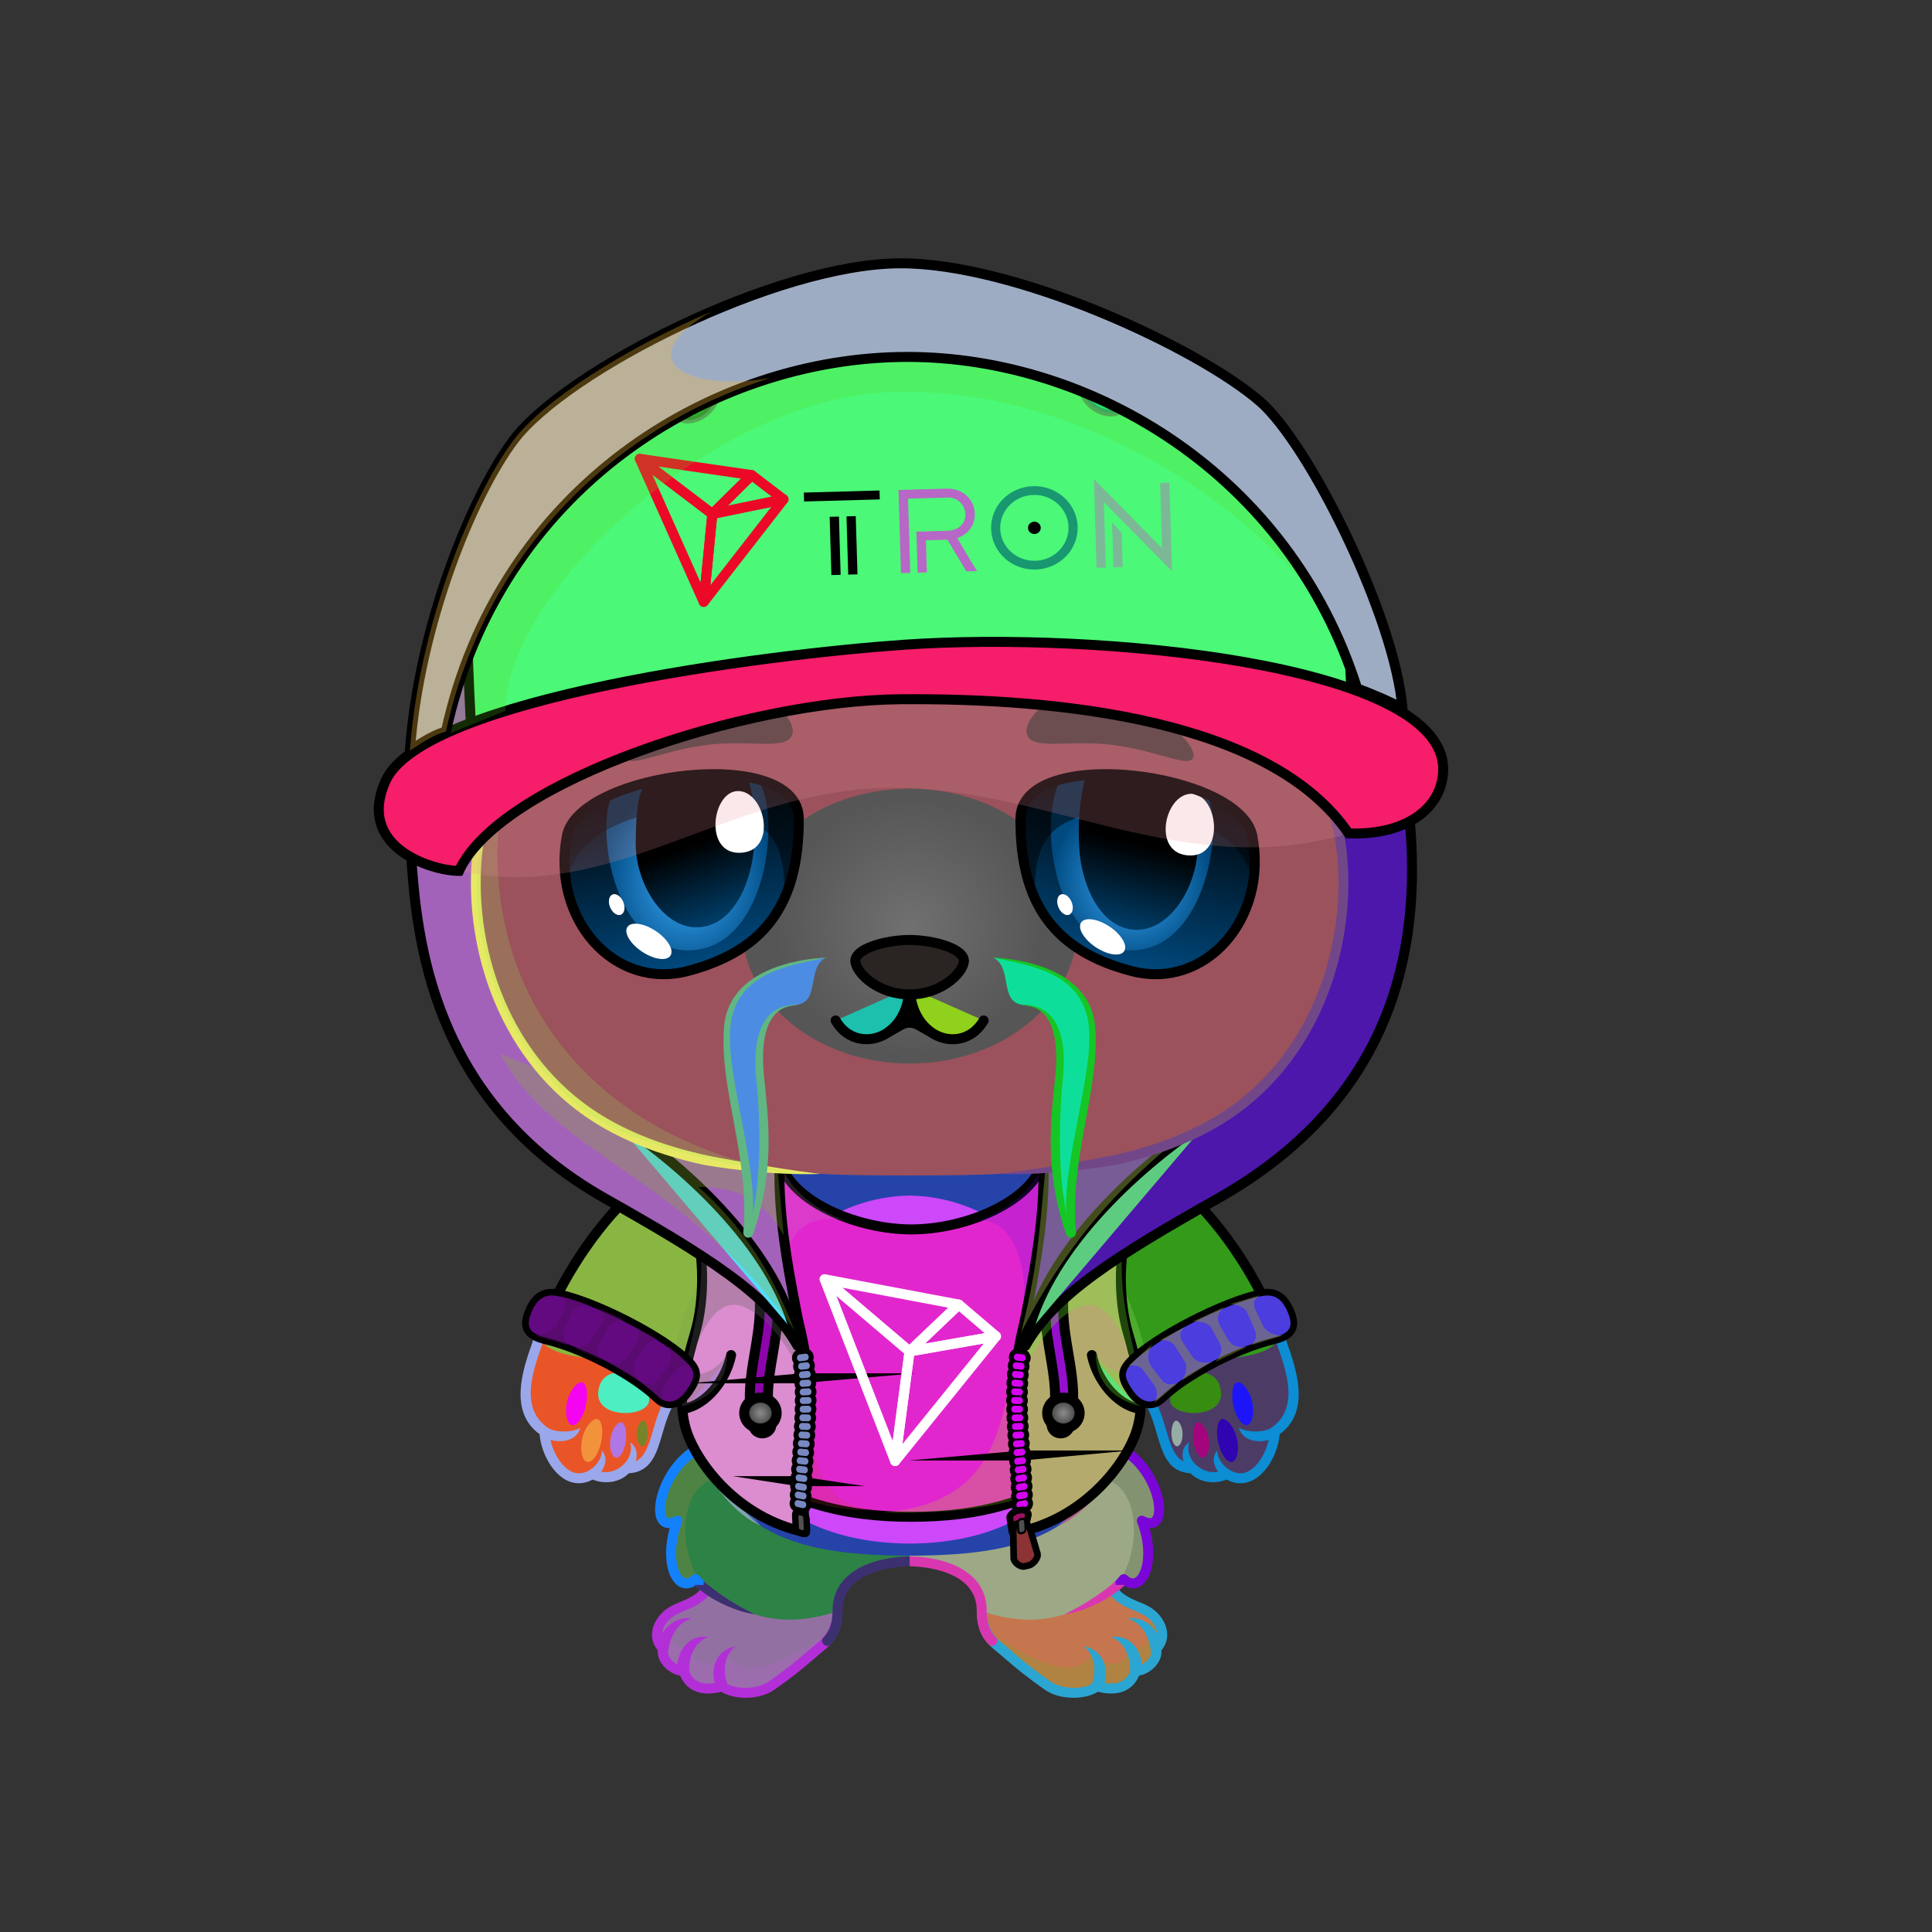 <svg xmlns="http://www.w3.org/2000/svg" xmlns:xlink="http://www.w3.org/1999/xlink" style="shape-rendering:geometricPrecision; text-rendering:geometricPrecision; image-rendering:optimizeQuality; fill-rule:evenodd; clip-rule:evenodd" version="1.1" viewBox="0 0 29000 29000" xml:space="preserve"><rect x="0" y="0" width="29000" height="29000" fill="#333333" stroke="none"/><defs><style type="text/css">.HairBack-Bear0fil22 {fill:none}
.Tail-Bear0fil22 {fill:none}
.RightFoot-Bear0fil35 {fill:#707070}
.RightFoot-Bear0fil14 {fill:black;fill-opacity:0.2}
.RightFoot-Bear0fil32 {fill:black;fill-rule:nonzero}
.RightLeg-Bear5fil441 {fill:url(#RightLeg-Bear5id150)}
.RightLeg-Bear5fil14 {fill:black;fill-opacity:0.2}
.RightLeg-Bear5fil32 {fill:black;fill-rule:nonzero}
.LeftFoot-Bear0fil35 {fill:#707070}
.LeftFoot-Bear0fil14 {fill:black;fill-opacity:0.2}
.LeftFoot-Bear0fil32 {fill:black;fill-rule:nonzero}
.LeftLeg-Bear5fil451 {fill:url(#LeftLeg-Bear5id315)}
.LeftLeg-Bear5fil14 {fill:black;fill-opacity:0.2}
.LeftLeg-Bear5fil32 {fill:black;fill-rule:nonzero}
.RightHand-Bear0fil452 {fill:url(#RightHand-Bear0id388)}
.RightHand-Bear0fil14 {fill:black;fill-opacity:0.2}
.RightHand-Bear0fil22 {fill:none}
.RightHand-Bear0str0 {stroke:black;stroke-width:150;stroke-linecap:round;stroke-linejoin:round}
.RightPaw-Bear0fil457 {fill:#565656}
.RightPaw-Bear0fil32 {fill:black;fill-rule:nonzero}
.RightPaw-Bear0fil458 {fill:#A16A6A}
.LeftHand-Bear0fil465 {fill:url(#LeftHand-Bear0id386)}
.LeftHand-Bear0fil14 {fill:black;fill-opacity:0.2}
.LeftHand-Bear0fil22 {fill:none}
.LeftHand-Bear0str0 {stroke:black;stroke-width:150;stroke-linecap:round;stroke-linejoin:round}
.LeftPaw-Bear0fil457 {fill:#565656}
.LeftPaw-Bear0fil32 {fill:black;fill-rule:nonzero}
.LeftPaw-Bear0fil458 {fill:#A16A6A}
.Body-Bear0fil476 {fill:url(#Body-Bear0id267)}
.Body-Bear0fil14 {fill:black;fill-opacity:0.2}
.Body-Bear0fil32 {fill:black;fill-rule:nonzero}
.Body-Bear0fil22 {fill:none}
.Body-Bear0fil477 {fill:url(#Body-Bear0id310)}
.Head-Bear2fil515 {fill:url(#Head-Bear2id233)}
.Head-Bear2fil32 {fill:black;fill-rule:nonzero}
.Head-Bear2fil14 {fill:black;fill-opacity:0.2}
.Head-Bear2fil516 {fill:url(#Head-Bear2id1046)}
.Mouth-Bear0fil22 {fill:none}
.Mouth-Bear0str0 {stroke:black;stroke-width:150;stroke-linecap:round;stroke-linejoin:round}
.Mouth-Bear0fil100 {fill:black}
.Eyes-Bear6fil558 {fill:url(#Eyes-Bear6id908)}
.Eyes-Bear6fil559 {fill:url(#Eyes-Bear6id1060)}
.Eyes-Bear6fil560 {fill:url(#Eyes-Bear6id574)}
.Eyes-Bear6fil152 {fill:white}
.Eyes-Bear6fil157 {fill:black;fill-opacity:0.502}
.Eyes-Bear6fil561 {fill:url(#Eyes-Bear6id909)}
.Eyes-Bear6fil562 {fill:url(#Eyes-Bear6id1063)}
.Eyes-Bear6fil563 {fill:url(#Eyes-Bear6id801)}
.Eyes-Bear6fil155 {fill:#624d4d}
.Eyes-Bear6fil14 {fill:black;fill-opacity:0.2}
.Eyes-Bear6fil22 {fill:none}
.Eyes-Bear6str4 {stroke:black;stroke-width:150}
.Moustache-Bear7fil596 {fill:url(#Moustache-Bear7id112)}
.Moustache-Bear7fil32 {fill:black;fill-rule:nonzero}
.Moustache-Bear7fil597 {fill:url(#Moustache-Bear7id347)}
.Nose-Bear0fil598 {fill:url(#Nose-Bear0id451)}
.Nose-Bear0str0 {stroke:black;stroke-width:150;stroke-linecap:round;stroke-linejoin:round}
.BraceletSilver-Bigfil62new {fill:black;fill-opacity:0.4}
.BraceletSilver-Bigfil64new {fill:url(#BraceletSilver-Bigid670new);fill-rule:nonzero}
.BraceletSilver-Bigstr4new {stroke:black;stroke-width:100}
.BraceletSilver-Bigfil65new {fill:url(#BraceletSilver-Bigid696new);fill-rule:nonzero}
.NecklaceTronHoodie-Bigfil28 {fill:black;fill-opacity:0.2}
.NecklaceTronHoodie-Bigfil21 {fill:black;fill-opacity:0.4}
.NecklaceTronHoodie-Bigfil53 {fill:black;fill-opacity:0.302}
.NecklaceTronHoodie-Bigfil56 {fill:url(#NecklaceTronHoodie-Bigid44)}
.NecklaceTronHoodie-Bigfil57 {fill:white;fill-opacity:0.102}
.NecklaceTronHoodie-Bigfil59 {fill:#505050;fill-rule:nonzero}
.NecklaceTronHoodie-Bigfil49 {fill:url(#NecklaceTronHoodie-Bigid67)}
.NecklaceTronHoodie-Bigstr0 {stroke:black;stroke-width:150;stroke-linecap:round;stroke-linejoin:round;stroke-miterlimit:22.926}
.NecklaceTronHoodie-Bigfil50 {fill:url(#NecklaceTronHoodie-Bigid48)}
.NecklaceTronHoodie-Bigfil51 {fill:url(#NecklaceTronHoodie-Bigid26)}
.NecklaceTronHoodie-Bigfil52 {fill:url(#NecklaceTronHoodie-Bigid45)}
.NecklaceTronHoodie-Bigfil1 {fill:none}
.NecklaceTronHoodie-Bigfil54 {fill:url(#NecklaceTronHoodie-Bigid47)}
.NecklaceTronHoodie-Bigfil55 {fill:url(#NecklaceTronHoodie-Bigid25)}
.NecklaceTronHoodie-Bigfil58 {fill:none;fill-rule:nonzero}
.NecklaceTronHoodie-Bigstr12 {stroke:black;stroke-width:150;stroke-miterlimit:22.926}
.NecklaceTronHoodie-Bigfil60 {fill:#505050}
.NecklaceTronHoodie-Bigstr6 {stroke:black;stroke-width:100;stroke-linecap:round;stroke-linejoin:round;stroke-miterlimit:22.926}
.NecklaceTronHoodie-Bigstr13 {stroke:black;stroke-width:50;stroke-linecap:round;stroke-linejoin:round;stroke-miterlimit:22.926}
.NecklaceTronHoodie-Bigfil61 {fill:url(#NecklaceTronHoodie-Bigid82)}
.NecklaceTronHoodie-Bigfil62 {fill:url(#NecklaceTronHoodie-Bigid85)}
.NecklaceTronHoodie-Bigstr14 {stroke:white;stroke-width:150;stroke-linejoin:round;stroke-miterlimit:22.926}
.NecklaceTronHoodieBack-Bigfil53 {fill:black;fill-opacity:0.302}
.NecklaceTronHoodieBack-Bigfil82 {fill:url(#NecklaceTronHoodieBack-Bigid38)}
.NecklaceTronHoodieBack-Bigfil57 {fill:white;fill-opacity:0.102}
.NecklaceTronHoodieBack-Bigfil81 {fill:url(#NecklaceTronHoodieBack-Bigid31)}
.NecklaceTronHoodieBack-Bigstr0 {stroke:black;stroke-width:150;stroke-linecap:round;stroke-linejoin:round;stroke-miterlimit:22.926}
.NecklaceTronHoodieBack-Bigfil1 {fill:none}
.HatTron-Bigfil28 {fill:black;fill-opacity:0.2}
.HatTron-Bigfil87 {fill:url(#HatTron-Bigid20)}
.HatTron-Bigfil88 {fill:url(#HatTron-Bigid34)}
.HatTron-Bigfil89 {fill:url(#HatTron-Bigid42)}
.HatTron-Bigfil90 {fill:url(#HatTron-Bigid27)}
.HatTron-Bigfil92 {fill:url(#HatTron-Bigid37)}
.HatTron-Bigfil93 {fill:url(#HatTron-Bigid41)}
.HatTron-Bigfil27 {fill:black}
.HatTron-Bigfil91 {fill:none}
.HatTron-Bigstr15 {stroke:#404040;stroke-width:75;stroke-linecap:round;stroke-linejoin:round;stroke-miterlimit:22.926;stroke-dasharray:150 225;stroke-opacity:0.502}
.HatTron-Bigstr16 {stroke:#515151;stroke-width:75;stroke-linecap:round;stroke-linejoin:round;stroke-miterlimit:22.926;stroke-dasharray:150 225;stroke-opacity:0.502}
.HatTron-Bigstr17 {stroke:#515151;stroke-width:100;stroke-miterlimit:22.926;stroke-opacity:0.502}
.HatTron-Bigfil1 {fill:none}
.HatTron-Bigstr0 {stroke:black;stroke-width:150;stroke-linecap:round;stroke-linejoin:round;stroke-miterlimit:22.926}
.HatTron-Bigstr12 {stroke:black;stroke-width:150;stroke-miterlimit:22.926}
.HatTron-Bigstr18 {stroke:#EC0928;stroke-width:150;stroke-linejoin:round;stroke-miterlimit:22.926}
.HatTron-Bigfil21 {fill:black;fill-opacity:0.4}
.HatTron-Bigstr19 {stroke:black;stroke-width:100;stroke-miterlimit:22.926;stroke-opacity:0.4}
.NecklaceTronHoodieFront-Bigfil28 {fill:black;fill-opacity:0.2}
.NecklaceTronHoodieFront-Bigfil106 {fill:url(#NecklaceTronHoodieFront-Bigid55)}
.NecklaceTronHoodieFront-Bigfil57 {fill:white;fill-opacity:0.102}
.NecklaceTronHoodieFront-Bigfil53 {fill:black;fill-opacity:0.302}
.NecklaceTronHoodieFront-Bigfil1 {fill:none}
.NecklaceTronHoodieFront-Bigstr0 {stroke:black;stroke-width:150;stroke-linecap:round;stroke-linejoin:round;stroke-miterlimit:22.926}
</style><linearGradient gradientUnits="userSpaceOnUse" id="RightLeg-Bear5id150" x1="15526.7" x2="15526.7" y1="24311.8" y2="20742.8">
   <stop offset="0" style="stop-opacity:1; stop-color:#707070"/>
   <stop offset="0.278" style="stop-opacity:1; stop-color:#707070"/>
   <stop offset="1" style="stop-opacity:1; stop-color:#565656"/>
  </linearGradient><linearGradient gradientUnits="userSpaceOnUse" id="LeftLeg-Bear5id315" x1="11781" x2="11781" xlink:href="#LeftLeg-Bear5id150" y1="24311.8" y2="20742.8">
  </linearGradient><linearGradient gradientUnits="objectBoundingBox" id="RightHand-Bear0id388" x1="36.996%" x2="63.003%" xlink:href="#RightHand-Bear0id75" y1="2.665%" y2="97.335%">
  </linearGradient><linearGradient gradientUnits="objectBoundingBox" id="LeftHand-Bear0id386" x1="63.004%" x2="36.997%" xlink:href="#LeftHand-Bear0id75" y1="2.665%" y2="97.335%">
  </linearGradient><linearGradient gradientUnits="objectBoundingBox" id="Body-Bear0id267" x1="50%" x2="50%" xlink:href="#Body-Bear0id266" y1="0%" y2="100%">
  </linearGradient><linearGradient gradientUnits="userSpaceOnUse" id="Body-Bear0id310" x1="13653.8" x2="13653.8" y1="17946" y2="23169.7">
   <stop offset="0" style="stop-opacity:1; stop-color:#d1c8ba"/>
   <stop offset="0.478" style="stop-opacity:1; stop-color:#ddd8d0"/>
   <stop offset="1" style="stop-opacity:1; stop-color:#ddd8d0"/>
  </linearGradient><linearGradient gradientUnits="userSpaceOnUse" id="Head-Bear2id233" x1="13653.8" x2="13653.8" y1="7273.2" y2="17643.8">
   <stop offset="0" style="stop-opacity:1; stop-color:#707070"/>
   <stop offset="0.42" style="stop-opacity:1; stop-color:#565656"/>
   <stop offset="0.831" style="stop-opacity:1; stop-color:#565656"/>
   <stop offset="1" style="stop-opacity:1; stop-color:#302e2e"/>
  </linearGradient><radialGradient cx="13653.8" cy="13901.2" fx="13653.8" fy="13901.2" gradientTransform="matrix(1 -0 -0 0.972 0 389)" gradientUnits="userSpaceOnUse" id="Head-Bear2id1046" r="1996.08">
   <stop offset="0" style="stop-opacity:1; stop-color:#707070"/>
   <stop offset="1" style="stop-opacity:1; stop-color:#565656"/>
  </radialGradient><linearGradient gradientUnits="userSpaceOnUse" id="Eyes-Bear6id908" x1="10531.3" x2="9931.56" xlink:href="#Eyes-Bear6id27" y1="14554.5" y2="11688.7">
  </linearGradient><radialGradient cx="10318" cy="13226.9" fx="10318" fy="13226.9" gradientTransform="matrix(0.869 -0 -0 1 1353 0)" gradientUnits="userSpaceOnUse" id="Eyes-Bear6id1060" r="1488.87" xlink:href="#Eyes-Bear6id1039">
  </radialGradient><linearGradient gradientUnits="userSpaceOnUse" id="Eyes-Bear6id574" x1="10068.2" x2="10800" xlink:href="#Eyes-Bear6id384" y1="11770.4" y2="13796.7">
  </linearGradient><linearGradient gradientUnits="userSpaceOnUse" id="Eyes-Bear6id909" x1="16776.4" x2="17376.1" xlink:href="#Eyes-Bear6id27" y1="14554.5" y2="11688.7">
  </linearGradient><radialGradient cx="16989.7" cy="13226.9" fx="16989.7" fy="13226.9" gradientTransform="matrix(-0.937 -0 -0 1 32910 0)" gradientUnits="userSpaceOnUse" id="Eyes-Bear6id1063" r="1298.39" xlink:href="#Eyes-Bear6id1039">
  </radialGradient><linearGradient gradientUnits="userSpaceOnUse" id="Eyes-Bear6id801" x1="17342.6" x2="16826.6" xlink:href="#Eyes-Bear6id384" y1="11702.5" y2="13886.9">
  </linearGradient><linearGradient gradientUnits="userSpaceOnUse" id="Moustache-Bear7id112" x1="12480.5" x2="10817.7" xlink:href="#Moustache-Bear7id49" y1="16488.2" y2="16374.3">
  </linearGradient><linearGradient gradientUnits="userSpaceOnUse" id="Moustache-Bear7id347" x1="14827.2" x2="16489.9" xlink:href="#Moustache-Bear7id49" y1="16488.2" y2="16374.3">
  </linearGradient><linearGradient gradientUnits="userSpaceOnUse" id="Nose-Bear0id451" x1="13653.8" x2="13653.8" y1="14108.6" y2="14926.9">
   <stop offset="0" style="stop-opacity:1; stop-color:#FFCCCC"/>
   <stop offset="1" style="stop-opacity:1; stop-color:#453F2C"/>
  </linearGradient><linearGradient gradientUnits="userSpaceOnUse" id="BraceletSilver-Bigid670new" x1="8123.49" x2="10221.1" y1="19753" y2="20731.2">
   <stop offset="0" style="stop-opacity:1; stop-color:#ADA8A8"/>
   <stop offset="0.11" style="stop-opacity:1; stop-color:#EDE8E8"/>
   <stop offset="0.251" style="stop-opacity:1; stop-color:#FFFFFC"/>
   <stop offset="0.471" style="stop-opacity:1; stop-color:#DBD4D4"/>
   <stop offset="0.78" style="stop-opacity:1; stop-color:#403838"/>
   <stop offset="1" style="stop-opacity:1; stop-color:#BDB3B3"/>
  </linearGradient><linearGradient gradientUnits="userSpaceOnUse" id="BraceletSilver-Bigid696new" x1="19184.2" x2="17086.5" xlink:href="#BraceletSilver-Bigid670new" y1="19753" y2="20731.1">
  </linearGradient><linearGradient gradientUnits="userSpaceOnUse" id="NecklaceTronHoodie-Bigid44" x1="17635.25" x2="15109.83" xlink:href="#NecklaceTronHoodie-Bigid0" y1="17252.13" y2="19324.38">
  </linearGradient><linearGradient gradientUnits="userSpaceOnUse" id="NecklaceTronHoodie-Bigid67" x1="11044.1" x2="16319.05" y1="21614.98" y2="18545.64">
   <stop offset="0" style="stop-opacity:1; stop-color:#9C0C1F"/>
   <stop offset="0.561" style="stop-opacity:1; stop-color:#D4112B"/>
   <stop offset="1" style="stop-opacity:1; stop-color:#ED0C2A"/>
  </linearGradient><linearGradient gradientUnits="userSpaceOnUse" id="NecklaceTronHoodie-Bigid48" x1="11078.25" x2="11078.25" xlink:href="#NecklaceTronHoodie-Bigid0" y1="22997.98" y2="17222.18">
  </linearGradient><linearGradient gradientUnits="userSpaceOnUse" id="NecklaceTronHoodie-Bigid26" x1="11466.97" x2="11466.97" xlink:href="#NecklaceTronHoodie-Bigid8" y1="18738.01" y2="21515.93">
  </linearGradient><linearGradient gradientUnits="userSpaceOnUse" id="NecklaceTronHoodie-Bigid45" x1="9728.63" x2="12254.05" xlink:href="#NecklaceTronHoodie-Bigid0" y1="17252.13" y2="19324.38">
  </linearGradient><linearGradient gradientUnits="userSpaceOnUse" id="NecklaceTronHoodie-Bigid47" x1="16285.63" x2="16285.63" xlink:href="#NecklaceTronHoodie-Bigid0" y1="22997.98" y2="17222.18">
  </linearGradient><linearGradient gradientUnits="userSpaceOnUse" id="NecklaceTronHoodie-Bigid25" x1="15896.91" x2="15896.91" xlink:href="#NecklaceTronHoodie-Bigid8" y1="18738.01" y2="21515.93">
  </linearGradient><radialGradient cx="11414.45" cy="21210.33" fx="11414.45" fy="21210.33" gradientTransform="matrix(1 -0 -0 1 0 0)" gradientUnits="userSpaceOnUse" id="NecklaceTronHoodie-Bigid82" r="266.77" xlink:href="#NecklaceTronHoodie-Bigid80">
  </radialGradient><radialGradient cx="15961.91" cy="21210.33" fx="15961.91" fy="21210.33" gradientTransform="matrix(1 -0 -0 1 0 0)" gradientUnits="userSpaceOnUse" id="NecklaceTronHoodie-Bigid85" r="266.77" xlink:href="#NecklaceTronHoodie-Bigid80">
  </radialGradient><linearGradient gradientUnits="userSpaceOnUse" id="NecklaceTronHoodieBack-Bigid38" x1="21474.46" x2="15034.17" xlink:href="#NecklaceTronHoodieBack-Bigid0" y1="13810" y2="16310.44">
  </linearGradient><linearGradient gradientUnits="userSpaceOnUse" id="NecklaceTronHoodieBack-Bigid31" x1="6381.05" x2="11837.69" xlink:href="#NecklaceTronHoodieBack-Bigid0" y1="11243.72" y2="18877.31">
  </linearGradient><linearGradient gradientUnits="userSpaceOnUse" id="HatTron-Bigid20" x1="7886.44" x2="13127.96" xlink:href="#HatTron-Bigid10" y1="10023.64" y2="5362.44">
  </linearGradient><linearGradient gradientUnits="userSpaceOnUse" id="HatTron-Bigid34" x1="19372.22" x2="14216.2" xlink:href="#HatTron-Bigid4" y1="5216.66" y2="9598.97">
  </linearGradient><linearGradient gradientUnits="userSpaceOnUse" id="HatTron-Bigid42" x1="7002.96" x2="8825.7" xlink:href="#HatTron-Bigid9" y1="8545.69" y2="8447.93">
  </linearGradient><linearGradient gradientUnits="userSpaceOnUse" id="HatTron-Bigid27" x1="18244.43" x2="20296.13" xlink:href="#HatTron-Bigid9" y1="8280.66" y2="8142.71">
  </linearGradient><linearGradient gradientUnits="userSpaceOnUse" id="HatTron-Bigid37" x1="8627.65" x2="18720.42" xlink:href="#HatTron-Bigid3" y1="15142.39" y2="7564.7">
  </linearGradient><linearGradient gradientUnits="userSpaceOnUse" id="HatTron-Bigid41" x1="9653.33" x2="17694.85" xlink:href="#HatTron-Bigid9" y1="14870.07" y2="7055.02">
  </linearGradient><linearGradient gradientUnits="userSpaceOnUse" id="NecklaceTronHoodieFront-Bigid55" x1="9877.52" x2="9877.52" xlink:href="#NecklaceTronHoodieFront-Bigid0" y1="11266.48" y2="3952.2">
  </linearGradient><linearGradient gradientUnits="userSpaceOnUse" id="LeftLeg-Bear5id150" x1="15526.7" x2="15526.7" y1="24311.8" y2="20742.8">
   <stop offset="0" style="stop-opacity:1; stop-color:#707070"/>
   <stop offset="0.278" style="stop-opacity:1; stop-color:#707070"/>
   <stop offset="1" style="stop-opacity:1; stop-color:#565656"/>
  </linearGradient><linearGradient gradientUnits="userSpaceOnUse" id="RightHand-Bear0id75" x1="17042.3" x2="17994.1" y1="17293.3" y2="21110.7">
   <stop offset="0" style="stop-opacity:1; stop-color:#302e2e"/>
   <stop offset="0.078" style="stop-opacity:1; stop-color:#302e2e"/>
   <stop offset="0.769" style="stop-opacity:1; stop-color:#565656"/>
   <stop offset="1" style="stop-opacity:1; stop-color:#565656"/>
  </linearGradient><linearGradient gradientUnits="userSpaceOnUse" id="LeftHand-Bear0id75" x1="17042.3" x2="17994.1" y1="17293.3" y2="21110.7">
   <stop offset="0" style="stop-opacity:1; stop-color:#302e2e"/>
   <stop offset="0.078" style="stop-opacity:1; stop-color:#302e2e"/>
   <stop offset="0.769" style="stop-opacity:1; stop-color:#565656"/>
   <stop offset="1" style="stop-opacity:1; stop-color:#565656"/>
  </linearGradient><linearGradient gradientUnits="userSpaceOnUse" id="Body-Bear0id266" x1="13653.8" x2="13653.8" y1="17442" y2="23250.9">
   <stop offset="0" style="stop-opacity:1; stop-color:#302e2e"/>
   <stop offset="0.059" style="stop-opacity:1; stop-color:#302e2e"/>
   <stop offset="0.529" style="stop-opacity:1; stop-color:#565656"/>
   <stop offset="1" style="stop-opacity:1; stop-color:#707070"/>
  </linearGradient><linearGradient gradientUnits="userSpaceOnUse" id="Eyes-Bear6id27" x1="16937.6" x2="16937.6" y1="14961.3" y2="11448.6">
   <stop offset="0" style="stop-opacity:1; stop-color:#004a80"/>
   <stop offset="1" style="stop-opacity:1; stop-color:black"/>
  </linearGradient><radialGradient cx="50%" cy="50%" fx="50%" fy="50%" gradientUnits="objectBoundingBox" id="Eyes-Bear6id1039" r="50%">
   <stop offset="0" style="stop-opacity:1; stop-color:#3bacff"/>
   <stop offset="1" style="stop-opacity:1; stop-color:#004a80"/>
  </radialGradient><linearGradient gradientUnits="userSpaceOnUse" id="Eyes-Bear6id384" x1="16417.8" x2="16417.8" y1="11784.3" y2="14068.5">
   <stop offset="0" style="stop-opacity:1; stop-color:black"/>
   <stop offset="0.45" style="stop-opacity:1; stop-color:black"/>
   <stop offset="1" style="stop-opacity:1; stop-color:#003c66"/>
  </linearGradient><linearGradient gradientUnits="userSpaceOnUse" id="Moustache-Bear7id49" x1="13715.8" x2="13715.8" y1="6802.99" y2="8218.57">
   <stop offset="0" style="stop-opacity:1; stop-color:#e6e6cc"/>
   <stop offset="1" style="stop-opacity:1; stop-color:#fffffd"/>
  </linearGradient><linearGradient gradientUnits="userSpaceOnUse" id="NecklaceTronHoodie-Bigid0" x1="16078.37" x2="16078.37" y1="23006.47" y2="17413.13">
   <stop offset="0" style="stop-opacity:1; stop-color:#141414"/>
   <stop offset="1" style="stop-opacity:1; stop-color:#323232"/>
  </linearGradient><linearGradient gradientUnits="userSpaceOnUse" id="NecklaceTronHoodie-Bigid8" x1="11643.3" x2="11643.29" y1="18881.08" y2="21571.24">
   <stop offset="0" style="stop-opacity:1; stop-color:#282828"/>
   <stop offset="1" style="stop-opacity:1; stop-color:#464646"/>
  </linearGradient><radialGradient cx="11594.95" cy="21275.3" fx="11594.95" fy="21275.3" gradientTransform="matrix(1 -0 -0 1 0 0)" gradientUnits="userSpaceOnUse" id="NecklaceTronHoodie-Bigid80" r="266.77">
   <stop offset="0" style="stop-opacity:1; stop-color:#8C8C8C"/>
   <stop offset="1" style="stop-opacity:1; stop-color:#282828"/>
  </radialGradient><linearGradient gradientUnits="userSpaceOnUse" id="NecklaceTronHoodieBack-Bigid0" x1="16078.37" x2="16078.37" y1="23006.47" y2="17413.13">
   <stop offset="0" style="stop-opacity:1; stop-color:#141414"/>
   <stop offset="1" style="stop-opacity:1; stop-color:#323232"/>
  </linearGradient><linearGradient gradientUnits="userSpaceOnUse" id="HatTron-Bigid10" x1="8445.3" x2="13254.03" y1="10186.41" y2="5749.78">
   <stop offset="0" style="stop-opacity:1; stop-color:#E8E8E8"/>
   <stop offset="1" style="stop-opacity:1; stop-color:#F6F6F6"/>
  </linearGradient><linearGradient gradientUnits="userSpaceOnUse" id="HatTron-Bigid4" x1="18982.72" x2="14252.42" y1="5611.03" y2="9782.2">
   <stop offset="0" style="stop-opacity:1; stop-color:white"/>
   <stop offset="1" style="stop-opacity:1; stop-color:#FCFCFC"/>
  </linearGradient><linearGradient gradientUnits="userSpaceOnUse" id="HatTron-Bigid9" x1="10066.3" x2="17443.84" y1="14799.36" y2="7360.82">
   <stop offset="0" style="stop-opacity:1; stop-color:#212121"/>
   <stop offset="0.302" style="stop-opacity:1; stop-color:#323232"/>
   <stop offset="0.71" style="stop-opacity:1; stop-color:#494949"/>
   <stop offset="1" style="stop-opacity:1; stop-color:#212121"/>
  </linearGradient><linearGradient gradientUnits="userSpaceOnUse" id="HatTron-Bigid3" x1="9125.31" x2="18384.73" y1="15058.56" y2="7845.94">
   <stop offset="0" style="stop-opacity:1; stop-color:#0D0D0D"/>
   <stop offset="1" style="stop-opacity:1; stop-color:#0D0D0D"/>
  </linearGradient><linearGradient gradientUnits="userSpaceOnUse" id="NecklaceTronHoodieFront-Bigid0" x1="16078.37" x2="16078.37" y1="23006.47" y2="17413.13">
   <stop offset="0" style="stop-opacity:1; stop-color:#141414"/>
   <stop offset="1" style="stop-opacity:1; stop-color:#323232"/>
  </linearGradient></defs><g id="HairBack-Bear0">
 <animateTransform additive="sum" attributeName="transform" dur="10" repeatCount="indefinite" type="translate" values="0;0 200;0;0 200;0;0 200;0;0 200;0"/>
  <rect class="HairBack-Bear0fil22" height="998" width="1061" x="13124" y="20899"/>
 </g><g id="Tail-Bear0">
  <rect class="Tail-Bear0fil22" height="1129" width="1129" x="13089" y="21055"/>
 </g><g id="RightFoot-Bear0">
  <path class="RightFoot-Bear0fil35" d="M17045 25080c-66,213 -260,328 -578,232 -82,82 -466,170 -720,2 -241,-159 -607,-457 -720,-564 -96,-91 -335,-220 -291,-565 777,87 1299,173 1927,-306 18,146 320,205 479,267 233,89 426,392 211,604 42,135 -122,330 -308,330z" style="fill:#c5764e"/>
  <path class="RightFoot-Bear0fil14" d="M16490 25327c320,133 480,-45 565,-254 204,-15 307,-138 301,-308 28,-45 52,-79 86,-174 31,-139 -54,-325 -125,-351 31,144 -137,125 -191,129 232,292 -30,451 -178,321 -4,299 -321,400 -555,107 -111,282 -514,451 -1612,-364 1095,1261 1346,941 1709,894z" style="fill:#5ebb16"/>
  <path class="RightFoot-Bear0fil32" d="M16963 25089c-68,167 -221,202 -384,173 53,-171 15,-486 -309,-550 160,131 191,345 122,563 -153,91 -454,76 -604,-23 -105,-69 -235,-166 -357,-262 -142,-112 -270,-229 -408,-342 -98,-80 -205,-212 -213,-454 5,-41 -24,-78 -65,-83 -41,-5 -84,23 -83,65 7,344 143,486 266,587 138,114 267,232 411,345 124,97 257,197 366,269 205,135 567,145 776,17 252,66 509,18 618,-243 169,-27 352,-197 334,-378 149,-177 94,-405 -60,-562 -136,-138 -294,-154 -454,-250 -66,-40 -120,-83 -125,-121l-137 73c20,64 119,137 185,176 138,83 316,117 424,227 53,54 98,127 105,203 -87,-137 -253,-261 -447,-225 213,57 340,284 356,532 -17,67 -81,130 -143,158 -9,-180 -141,-449 -459,-414 197,78 290,282 285,519z" style="fill:#2ba5d2"/>
 </g><g id="LeftFoot-Bear0">
  <path class="LeftFoot-Bear0fil35" d="M10263 25080c66,213 260,328 578,232 82,82 466,170 720,2 241,-159 607,-457 719,-564 96,-91 336,-220 292,-565 -777,87 -1299,173 -1927,-306 -19,146 -321,205 -479,267 -233,89 -427,392 -211,604 -42,135 121,330 308,330z" style="fill:#9270a2"/>
  <path class="LeftFoot-Bear0fil14" d="M10817 25327c-320,133 -479,-45 -565,-254 -203,-15 -307,-138 -301,-308 -27,-45 -52,-79 -85,-174 -32,-139 54,-325 124,-351 -30,144 137,125 192,129 -233,292 29,451 178,321 4,299 321,400 554,107 112,282 515,451 1613,-364 -1095,1261 -1346,941 -1710,894z" style="fill:#c760d8"/>
  <path class="LeftFoot-Bear0fil32" d="M10345 25089c68,167 220,202 384,173 -54,-171 -16,-486 309,-550 -160,131 -191,345 -122,563 153,91 454,76 604,-23 104,-69 234,-166 356,-262 143,-112 271,-229 409,-342 97,-80 205,-212 213,-454 -5,-41 24,-78 65,-83 41,-5 84,23 83,65 -7,344 -143,486 -266,587 -139,114 -268,232 -411,345 -124,97 -258,197 -367,269 -205,135 -567,145 -776,17 -251,66 -509,18 -617,-243 -169,-27 -352,-197 -335,-378 -149,-177 -93,-405 61,-562 136,-138 294,-154 454,-250 66,-40 120,-83 125,-121l137 73c-20,64 -120,137 -185,176 -139,83 -316,117 -425,227 -53,54 -97,127 -104,203 86,-137 252,-261 447,-225 -213,57 -341,284 -357,532 18,67 82,130 144,158 8,-180 141,-449 459,-414 -197,78 -291,282 -285,519z" style="fill:#b22fd7"/>
 </g><g id="RightLeg-Bear5">
  <path class="RightLeg-Bear5fil441" d="M13654 20747c651,0 2263,-52 2620,230 176,139 317,359 537,761 616,307 787,1332 328,1088 233,604 3,1128 -272,877 -48,50 -98,94 -148,132 -578,425 -1151,626 -1983,350 7,-583 -643,-742 -1082,-749l0 -2689z" style="fill:#9da886"/>
  <path class="RightLeg-Bear5fil14" d="M16624 21411c57,94 118,202 187,327 616,307 787,1332 328,1088 233,604 3,1128 -272,877 -35,37 -71,70 -108,100 373,-493 383,-1493 -205,-1608 -112,-39 -358,-534 -110,-904 60,38 120,79 180,120z" style="fill:#1d4127"/>
  <path class="RightLeg-Bear5fil32" d="M16798 21645c-37,-18 -82,-3 -100,34 -18,37 -3,82 34,100 2,1 25,14 43,24 10,6 18,11 24,14 296,159 477,496 517,744 10,61 11,115 3,157 -6,32 -16,54 -31,64 -20,13 -57,8 -114,-22 -36,-20 -82,-6 -101,31 -11,19 -11,42 -4,62l0 0c103,265 111,511 65,674l0 0c-17,57 -39,102 -65,131 -20,22 -41,35 -63,35 -25,0 -55,-14 -88,-45 -31,-28 -78,-26 -106,5 -28,31 -62,80 -95,106 -32,27 -43,60 -16,92 26,32 73,37 105,10 19,-15 38,-32 59,-51l9 -8c44,28 89,40 133,40 66,0 125,-30 173,-84 42,-47 75,-111 98,-190l0 0 0 0c45,-160 47,-385 -23,-630 45,2 84,-10 116,-32 50,-33 82,-89 95,-160 12,-59 11,-131 -2,-209 -47,-283 -254,-670 -594,-852l-22 -13c-18,-10 -41,-23 -50,-27z" style="fill:#7a05d8"/>
  <path class="RightLeg-Bear5fil32" d="M16690 23782c-238,187 -417,303 -711,449 260,-35 573,-178 785,-337 42,-32 83,-66 122,-104l-141 0 0 -55c-18,17 -37,32 -55,47zm-1745 794c71,68 -33,176 -104,108 -135,-130 -182,-317 -180,-500 3,-218 -99,-369 -246,-471 -213,-147 -519,-198 -761,-203l0 -149 1 0c265,5 604,62 845,229 186,129 314,320 310,596 -1,139 31,290 135,390z" style="fill:#d937b0"/>
 </g><g id="LeftLeg-Bear5">
  <path class="LeftLeg-Bear5fil451" d="M13654 20747c-651,0 -2264,-52 -2620,230 -176,139 -318,359 -537,761 -616,307 -787,1332 -328,1088 -234,604 -4,1128 272,877 47,50 97,94 148,132 578,425 1150,626 1983,350 -7,-583 642,-742 1082,-749l0 -2689z" style="fill:#2d8246"/>
  <path class="LeftLeg-Bear5fil14" d="M10683 21411c-56,94 -117,202 -186,327 -616,307 -787,1332 -328,1088 -234,604 -4,1128 272,877 35,37 71,70 108,100 -374,-493 -383,-1493 205,-1608 111,-39 358,-534 109,-904 -59,38 -119,79 -180,120z" style="fill:#d88b37"/>
  <path class="LeftLeg-Bear5fil32" d="M10509 21645c37,-18 82,-3 101,34 18,37 3,82 -34,100 -2,1 -25,14 -43,24 -10,6 -19,11 -25,14 -295,159 -476,496 -517,744 -10,61 -11,115 -3,157 7,32 17,54 31,64 20,13 57,8 115,-22 36,-20 81,-6 101,31 10,19 11,42 3,62l0 0c-102,265 -110,511 -64,674l0 0c16,57 39,102 65,131 19,22 41,35 62,35 25,0 55,-14 89,-45 31,-28 78,-26 106,5 28,31 62,80 95,106 32,27 42,60 16,92 -26,32 -73,37 -106,10 -18,-15 -38,-32 -58,-51l-9 -8c-45,28 -90,40 -133,40 -66,0 -125,-30 -174,-84 -41,-47 -75,-111 -97,-190l0 0 0 0c-45,-160 -47,-385 22,-630 -44,2 -83,-10 -116,-32 -50,-33 -81,-89 -95,-160 -11,-59 -10,-131 3,-209 46,-283 254,-670 593,-852l23 -13c18,-10 41,-23 49,-27z" style="fill:#1381fc"/>
  <path class="LeftLeg-Bear5fil32" d="M10618 23782c238,187 417,303 711,449 -260,-35 -573,-178 -785,-337 -43,-32 -84,-66 -122,-104l141 0 0 -55c18,17 36,32 55,47zm1745 794c-71,68 32,176 103,108 135,-130 183,-317 181,-500 -3,-218 98,-369 246,-471 212,-147 519,-198 761,-203l0 -149 -1 0c-265,5 -604,62 -845,229 -186,129 -314,320 -311,596 2,139 -31,290 -134,390z" style="fill:#3d3071"/>
 </g><g id="RightHand-Bear0">
 <animateTransform additive="sum" attributeName="transform" dur="10" repeatCount="indefinite" type="translate" values="0;0 200;0;0 200;0;0 200;0;0 200;0"/>
  <path class="RightHand-Bear0fil452" d="M16111 17210c1487,-179 2823,1880 3151,3021 160,558 -1806,1220 -1964,882 -68,-147 -295,-477 -571,-705 -149,-820 -321,-1468 -1092,-3106 169,-47 290,-69 476,-92z" style="fill:#b486be"/>
  <path class="RightHand-Bear0fil22 RightHand-Bear0str0" d="M16111 17205c1487,-179 2823,1880 3151,3021 160,558 -1806,1220 -1964,882 -68,-147 -295,-477 -571,-705 -149,-820 -321,-1468 -1092,-3106 169,-47 290,-69 476,-92z" style="fill:#339a1a"/>
  <path class="RightHand-Bear0fil14" d="M17217 20971c-131,-206 -302,-406 -490,-563 -50,-606 -203,-1164 -276,-1762 236,212 930,1618 766,2325z" style="fill:#b7f17e"/>
 </g><g id="LeftHand-Bear0">
 <animateTransform additive="sum" attributeName="transform" dur="10" repeatCount="indefinite" type="translate" values="0;0 200;0;0 200;0;0 200;0;0 200;0"/>
  <path class="LeftHand-Bear0fil465" d="M11197 17210c-1488,-179 -2824,1880 -3151,3021 -160,558 1806,1220 1963,882 69,-147 296,-477 571,-705 149,-820 322,-1468 1092,-3106 -168,-47 -290,-69 -475,-92z" style="fill:#7f1bb4"/>
  <path class="LeftHand-Bear0fil22 LeftHand-Bear0str0" d="M11197 17205c-1488,-179 -2824,1880 -3151,3021 -160,558 1806,1220 1963,882 69,-147 296,-477 571,-705 149,-820 322,-1468 1092,-3106 -168,-47 -290,-69 -475,-92z" style="fill:#89b642"/>
  <path class="LeftHand-Bear0fil14" d="M10090 20971c132,-206 303,-406 490,-563 51,-606 203,-1164 276,-1762 -235,212 -929,1618 -766,2325z" style="fill:#709854"/>
 </g><g id="Body-Bear0">
 <animateTransform additive="sum" attributeName="transform" dur="10" repeatCount="indefinite" type="translate" values="0;0 200;0;0 200;0;0 200;0;0 200;0"/>
  <path class="Body-Bear0fil476" d="M13654 23351c1692,-3 2768,-307 3233,-1926 302,-1052 -330,-2764 -1019,-3983 -551,110 -1409,139 -2214,150 -806,-11 -1663,-40 -2215,-150 -688,1219 -1321,2931 -1018,3983 465,1619 1541,1923 3233,1926z" style="fill:#2543a9"/>
  <path class="Body-Bear0fil14" d="M11416 22901c-455,-288 -787,-750 -995,-1476 -211,-735 34,-1792 435,-2779 -591,2230 70,3628 560,4255z" style="fill:#a9e6b6"/>
  <path class="Body-Bear0fil32" d="M11416 22901c-539,-241 -960,-968 -1067,-1455 -108,-487 -59,-1102 131,-1659 -71,577 -87,1191 13,1618 104,444 495,1184 923,1496z" style="fill:#80a3af"/>
  <path class="Body-Bear0fil22" d="M12621 22856c-1016,-156 -1749,-629 -1932,-1889 -2,-17 -5,-34 -7,-51l0 -4c-2,-16 -4,-32 -5,-48l-1 -7c-1,-15 -3,-31 -4,-46l0 -8c-2,-15 -3,-30 -3,-46l-1 -8c-1,-16 -1,-31 -2,-47l0 -6c-1,-17 -1,-34 -1,-51l0 -5c0,-17 0,-34 0,-50l0 -8c0,-15 0,-31 1,-47l0 -9c1,-15 1,-30 2,-46l0 -11c1,-14 2,-29 3,-44l1 -12c1,-15 2,-29 3,-44l1 -13c1,-15 3,-31 4,-46l2 -14c1,-15 3,-30 5,-44l1 -15c2,-14 4,-27 5,-41l3 -18c2,-13 3,-26 5,-39l3 -18c2,-12 4,-25 6,-38 1,-7 2,-14 4,-22 2,-12 4,-25 6,-37l4 -23c2,-11 4,-23 6,-34 2,-9 4,-18 6,-28 2,-10 4,-21 6,-32 2,-9 4,-18 6,-27 2,-11 4,-21 7,-32l6 -27c2,-11 4,-21 7,-31 3,-13 6,-25 9,-37l5 -21c3,-14 6,-27 9,-40l5 -18c4,-14 7,-28 11,-42l4 -15c4,-15 8,-30 12,-46l3 -8c4,-16 9,-33 14,-49l1 -7m15 -50l9 -28c5,-17 10,-34 15,-52l2 -5c6,-17 11,-34 17,-51l1 -6c6,-18 12,-36 18,-54l0 -1c-142,1971 409,3124 1703,3596" style="fill:#d4ab69"/>
  <path class="Body-Bear0fil22" d="M12621 22856c-1016,-156 -1749,-629 -1932,-1889 -2,-17 -5,-34 -7,-51l0 -4c-2,-16 -4,-32 -5,-48l-1 -7c-1,-15 -3,-31 -4,-46l0 -8c-2,-15 -3,-30 -3,-46l-1 -8c-1,-16 -1,-31 -2,-47l0 -6c-1,-17 -1,-34 -1,-51l0 -5c0,-17 0,-34 0,-50l0 -8c0,-15 0,-31 1,-47l0 -9c1,-15 1,-30 2,-46l0 -11c1,-14 2,-29 3,-44l1 -12c1,-15 2,-29 3,-44l1 -13c1,-15 3,-31 4,-46l2 -14c1,-15 3,-30 5,-44l1 -15c2,-14 4,-27 5,-41l3 -18c2,-13 3,-26 5,-39l3 -18c2,-12 4,-25 6,-38 1,-7 2,-14 4,-22 2,-12 4,-25 6,-37l4 -23c2,-11 4,-23 6,-34 2,-9 4,-18 6,-28 2,-10 4,-21 6,-32 2,-9 4,-18 6,-27 2,-11 4,-21 7,-32l6 -27c2,-11 4,-21 7,-31 3,-13 6,-25 9,-37l5 -21c3,-14 6,-27 9,-40l5 -18c4,-14 7,-28 11,-42l4 -15c4,-15 8,-30 12,-46l3 -8c4,-16 9,-33 14,-49l1 -7m15 -50l9 -28c5,-17 10,-34 15,-52l2 -5c6,-17 11,-34 17,-51l1 -6c6,-18 12,-36 18,-54l0 -1c-142,1971 409,3124 1703,3596" style="fill:#3b2d8d"/>
  <path class="Body-Bear0fil14" d="M15892 22901c455,-288 786,-750 995,-1476 211,-735 -34,-1792 -436,-2779 592,2230 -69,3628 -559,4255z" style="fill:#e9bcdb"/>
  <path class="Body-Bear0fil32" d="M15892 22901c539,-241 960,-968 1067,-1455 107,-487 59,-1102 -132,-1659 72,577 87,1191 -12,1618 -104,444 -496,1184 -923,1496z" style="fill:#b75b8b"/>
  <path class="Body-Bear0fil477" d="M13654 17946c1091,13 2253,769 2652,2305 383,1476 -497,2906 -2652,2919 -2155,-13 -3035,-1443 -2652,-2919 398,-1536 1561,-2292 2652,-2305z" style="fill:#cc48f9"/>
 </g><g id="RightPaw-Bear0">
 <animateTransform additive="sum" attributeName="transform" dur="10" repeatCount="indefinite" type="translate" values="0;0 200;0;0 200;0;0 200;0;0 200;0"/>
  <path class="RightPaw-Bear0fil457" d="M19212 20074c101,319 446,1074 -76,1413 -8,341 -321,891 -722,638 -151,80 -387,68 -509,-83 -446,-4 -409,-537 -607,-929 295,-982 1641,-506 1914,-1039z" style="fill:#4c3c65"/>
  <path class="RightPaw-Bear0fil32" d="M19190 20003c89,-30 112,105 135,170 130,372 354,1015 -116,1354 -11,143 -66,311 -153,448 -99,155 -252,294 -446,289 -65,-1 -132,-19 -200,-55 -176,73 -404,47 -540,-94 -338,-20 -419,-297 -509,-605 -35,-123 -73,-250 -129,-363 -19,-37 -94,-221 -57,-240 16,-8 67,4 101,36 47,44 78,115 89,136 63,125 102,260 140,389 60,206 115,395 261,468 -29,-101 -22,-219 84,-284 -76,237 182,489 434,440 -65,-93 -101,-219 -10,-319 -6,164 172,338 339,342 137,3 248,-112 316,-220 55,-87 95,-188 116,-282 -169,50 -397,13 -448,-183 104,74 378,78 488,1 414,-287 232,-827 98,-1209 -22,-63 -77,-193 7,-219z" style="fill:#0d8dd3"/>
  <path class="RightPaw-Bear0fil458" d="M18721 21392c-70,15 -168,-109 -207,-290 -38,-180 -13,-339 57,-354 70,-15 188,120 226,300 39,181 -7,329 -76,344z" style="fill:#1d15f8"/>
  <path class="RightPaw-Bear0fil458" d="M18493 21944c-70,15 -168,-109 -207,-289 -38,-181 -13,-340 57,-355 70,-14 188,120 226,301 39,180 -7,328 -76,343z" style="fill:#3104b2"/>
  <path class="RightPaw-Bear0fil458" d="M18061 21880c-58,7 -128,-100 -147,-248 -19,-148 13,-275 70,-282 57,-7 143,110 162,258 19,148 -28,265 -85,272z" style="fill:#a4047c"/>
  <path class="RightPaw-Bear0fil458" d="M17668 21710c-41,0 -83,-82 -84,-190 -2,-107 31,-195 72,-195 42,-1 94,90 95,197 2,108 -41,187 -83,188z" style="fill:#95ada5"/>
  <path class="RightPaw-Bear0fil458" d="M18328 20905c28,402 -757,372 -764,113 -13,-411 729,-626 764,-113z" style="fill:#368d10"/>
 </g><g id="LeftPaw-Bear0">
 <animateTransform additive="sum" attributeName="transform" dur="10" repeatCount="indefinite" type="translate" values="0;0 200;0;0 200;0;0 200;0;0 200;0"/>
  <path class="LeftPaw-Bear0fil457" d="M8095 20074c-101,319 -445,1074 76,1413 8,341 322,891 722,638 152,80 388,68 510,-83 446,-4 408,-537 606,-929 -294,-982 -1641,-506 -1914,-1039z" style="fill:#ea5527"/>
  <path class="LeftPaw-Bear0fil32" d="M8118 20003c-89,-30 -112,105 -135,170 -130,372 -355,1015 116,1354 11,143 66,311 153,448 98,155 252,294 446,289 65,-1 131,-19 199,-55 176,73 405,47 540,-94 339,-20 419,-297 509,-605 36,-123 73,-250 130,-363 19,-37 93,-221 56,-240 -15,-8 -66,4 -100,36 -47,44 -79,115 -89,136 -63,125 -103,260 -140,389 -60,206 -116,395 -261,468 29,-101 22,-219 -84,-284 76,237 -182,489 -434,440 64,-93 101,-219 9,-319 6,164 -171,338 -338,342 -138,3 -248,-112 -316,-220 -56,-87 -96,-188 -117,-282 170,50 397,13 449,-183 -104,74 -378,78 -489,1 -414,-287 -231,-827 -98,-1209 22,-63 78,-193 -6,-219z" style="fill:#9ba7eb"/>
  <path class="LeftPaw-Bear0fil458" d="M8587 21392c70,15 168,-109 206,-290 39,-180 14,-339 -56,-354 -70,-15 -188,120 -227,300 -38,181 7,329 77,344z" style="fill:#f404f0"/>
  <path class="LeftPaw-Bear0fil458" d="M8815 21944c70,15 168,-109 206,-289 39,-181 14,-340 -56,-355 -70,-14 -188,120 -227,301 -38,180 7,328 77,343z" style="fill:#f2933b"/>
  <path class="LeftPaw-Bear0fil458" d="M9247 21880c57,7 128,-100 147,-248 18,-148 -13,-275 -70,-282 -58,-7 -144,110 -163,258 -18,148 29,265 86,272z" style="fill:#b176e5"/>
  <path class="LeftPaw-Bear0fil458" d="M9640 21710c41,0 83,-82 84,-190 1,-107 -31,-195 -73,-195 -41,-1 -94,90 -95,197 -1,108 42,187 84,188z" style="fill:#78842a"/>
  <path class="LeftPaw-Bear0fil458" d="M8979 20905c-27,402 757,372 765,113 12,-411 -729,-626 -765,-113z" style="fill:#4ceec2"/>
 </g><g id="NecklaceTronHoodie-Big">
 <animateTransform additive="sum" attributeName="transform" dur="10" repeatCount="indefinite" type="translate" values="0;0 200;0;0 200;0;0 200;0;0 200;0"/>
  <g>
   <g>
    <path class="NecklaceTronHoodie-Bigfil49 NecklaceTronHoodie-Bigstr0" d="M13681.94 22767.77c-981.48,0 -1984.67,-204.63 -2813.12,-986.87 -85.27,-1227.18 -20.65,-3384.64 328.18,-4385.64 180.46,32.45 368.64,81.88 539.57,117.05 219.64,554.34 1157.63,941.66 1945.37,941.66 787.74,0 1725.73,-387.32 1945.37,-941.66 170.93,-35.17 359.11,-84.6 539.57,-117.05 348.83,1001 413.45,3158.46 328.18,4385.64 -828.45,782.24 -1831.64,986.87 -2813.12,986.87z" style="fill:#e226ce"/>
    <path class="NecklaceTronHoodie-Bigfil28" d="M16021.93 22155.81c-691.51,454.68 -1600.54,571.21 -2766.76,547.89 1732.33,-141.28 1772.64,-1349.86 1991.94,-2427.98 157.24,584.55 617.58,1295.55 774.82,1880.09z" style="fill:#b0f707"/>
    <path class="NecklaceTronHoodie-Bigfil28" d="M13078.99 22672.87c-797.2,-0.6 -1420.95,-298.49 -1796.82,-557.3 161.83,-502.46 745.03,-843.32 906.86,-1345.78 20.08,913.2 -84.04,1710.81 889.96,1903.08z" style="fill:#c53c3f"/>
    <g id="_2122486015536">
     <path class="NecklaceTronHoodie-Bigfil28" d="M11141.59 17558.1c16.4,-57.07 33.49,-111.56 51.36,-162.84 180.45,32.45 368.63,81.88 539.57,117.05 134.47,339.4 483.89,644.87 957.58,808.49 -505.59,-109.03 -846.88,131.29 -878.84,606.08 -300.42,-369.48 -520.28,-872.99 -669.67,-1368.78z" style="fill:#c08cc2"/>
     <path class="NecklaceTronHoodie-Bigfil28" d="M16222.29 17558.1c-16.4,-57.07 -33.49,-111.56 -51.36,-162.84 -180.45,32.45 -368.63,81.88 -539.57,117.05 -134.47,339.4 -483.89,644.87 -957.58,808.49 501.56,-59.28 799.32,681.16 670.03,1393.92 300.41,-369.48 729.09,-1660.83 878.48,-2156.62z" style="fill:#5914d2"/>
    </g>
    <path class="NecklaceTronHoodie-Bigfil50 NecklaceTronHoodie-Bigstr0" d="M12082.4 22997.98c-1017.98,-213.96 -1617.2,-1038.64 -1773.57,-1505.97 -165.75,-495.39 -5.82,-1035.43 128.72,-1500.6 205.27,-709.7 113.39,-1922 -411.2,-2256.02 358.14,-291.84 905.1,-476.76 1525.16,-513.21 -448.26,817.88 119.4,1497.82 471.65,2840.59 251.03,956.92 -30.72,1939.99 59.24,2935.21z" style="fill:#db8dcf"/>
    <path class="NecklaceTronHoodie-Bigfil51 NecklaceTronHoodie-Bigstr0" d="M11305.76 18902.3c-20.5,-68.5 21.29,-139.85 93.37,-159.33 72.08,-19.49 147.14,20.24 167.65,88.74 182.84,609.48 103.71,1077.02 29.68,1514.56 -57.7,340.95 -112.1,662.41 -21.85,1010.1 17.87,69.05 -26.54,138.81 -99.2,155.8 -72.65,16.99 -146.05,-25.23 -163.93,-94.28 -103.26,-397.82 -44.62,-744.38 17.59,-1111.96 69.35,-409.81 143.46,-847.73 -23.31,-1403.63z" style="fill:#8d04ab"/>
    <path class="NecklaceTronHoodie-Bigfil52 NecklaceTronHoodie-Bigstr0" d="M12093.3 20389.37c-421.21,-1175.2 -1791.84,-1821.35 -2101.26,-2632.12 -225.31,-590.39 -47.24,-1119.15 220.68,-1357.12 817.81,431.81 895.69,-530.52 1713.5,-98.71 -864.9,1128.51 45.5,3078.85 167.08,4087.95z" style="fill:#772fe4"/>
    <path class="NecklaceTronHoodie-Bigfil21" d="M9992.04 17757.25c-166.74,-436.9 -112.55,-840.02 35.48,-1116.55 549.59,43.45 1099.19,86.9 1648.77,130.36 -157.96,457.08 -139.79,986.69 -54.25,1514.08 -105.99,-62.53 -282.38,-59.36 -452.39,-14.58 141.11,360.43 474.86,869.33 717.38,1564.89 -674.23,-723.74 -1749.49,-1696.95 -1894.99,-2078.2z" style="fill:#1c4b80"/>
    <path class="NecklaceTronHoodie-Bigfil1 NecklaceTronHoodie-Bigstr0" d="M10271.19 21145.55c333.58,-64.94 625.18,-428.12 703.21,-805.31" style="fill:#dc92ff"/>
    <path class="NecklaceTronHoodie-Bigfil53" d="M12156.36 20987.84c-202.69,-721.68 -764.18,-1410.15 -1150.21,-1402.48 -349.16,6.94 -605.32,631.45 -648.13,1008.57 65.85,111.3 465.86,-32.24 555.14,-290.42 17.48,445.01 -292.46,724.34 -675.36,804.2 -6.64,-855.98 411.6,-1415.42 252.27,-2643.66 551,540.5 1726.05,1327.09 1666.29,2523.79z" style="fill:#5e615d"/>
    <path class="NecklaceTronHoodie-Bigfil54 NecklaceTronHoodie-Bigstr0" d="M15281.48 22997.98c1017.98,-213.96 1617.2,-1038.64 1773.57,-1505.97 165.75,-495.39 5.82,-1035.43 -128.72,-1500.6 -205.27,-709.7 -113.39,-1922 411.2,-2256.02 -358.14,-291.84 -905.1,-476.76 -1525.16,-513.21 448.26,817.88 -119.4,1497.82 -471.65,2840.59 -251.03,956.92 30.72,1939.99 -59.24,2935.21z" style="fill:#b5aa6d"/>
    <path class="NecklaceTronHoodie-Bigfil55 NecklaceTronHoodie-Bigstr0" d="M16058.12 18902.3c20.5,-68.5 -21.29,-139.85 -93.37,-159.33 -72.08,-19.49 -147.14,20.24 -167.65,88.74 -182.84,609.48 -103.71,1077.02 -29.68,1514.56 57.7,340.95 112.1,662.41 21.85,1010.1 -17.87,69.05 26.54,138.81 99.2,155.8 72.65,16.99 146.05,-25.23 163.93,-94.28 103.26,-397.82 44.62,-744.38 -17.59,-1111.96 -69.35,-409.81 -143.46,-847.73 23.31,-1403.63z" style="fill:#960fce"/>
    <path class="NecklaceTronHoodie-Bigfil56" d="M15270.58 20389.37c421.21,-1175.2 1791.84,-1821.35 2101.26,-2632.12 225.31,-590.39 47.24,-1119.15 -220.68,-1357.12 -817.81,431.81 -895.69,-530.52 -1713.5,-98.71 864.9,1128.51 -45.5,3078.85 -167.08,4087.95z" style="fill:#581e10"/>
    <path class="NecklaceTronHoodie-Bigfil57" d="M15621.34 19642.43c501.13,-616.93 1275.65,-1126.05 1599.11,-1634.96 -138.97,-55.82 -294.66,-62.43 -420.66,-56.91 -79.1,280.49 -830.03,988.92 -1178.45,1691.87z" style="fill:#60b9c3"/>
    <path class="NecklaceTronHoodie-Bigfil1 NecklaceTronHoodie-Bigstr0" d="M15270.58 20389.37c421.21,-1175.2 1791.84,-1821.35 2101.26,-2632.12 225.31,-590.39 47.24,-1119.15 -220.68,-1357.12 -817.81,431.81 -895.69,-530.52 -1713.5,-98.71 864.9,1128.51 -45.5,3078.85 -167.08,4087.95z" style="fill:#c789ef"/>
    <path class="NecklaceTronHoodie-Bigfil21" d="M17237.13 18014.83c11.22,-29.39 156.14,-316.22 165.39,-345.25 128.33,-402.89 71.91,-770.94 -66.16,-1028.88 -549.59,43.45 -1099.19,86.9 -1648.77,130.36 147.57,427.02 141.41,917.36 70.23,1410.03 -5,34.66 -309.72,1372.55 -315.35,1407.22 261.12,-313.64 625.53,-920.63 759.58,-1315.66 92.33,-245.18 607.02,-430.35 1035.08,-257.82z" style="fill:#b40a61"/>
    <path class="NecklaceTronHoodie-Bigfil1 NecklaceTronHoodie-Bigstr0" d="M17092.69 21145.55c-333.58,-64.94 -625.18,-428.12 -703.21,-805.31" style="fill:#57de9a"/>
    <path class="NecklaceTronHoodie-Bigfil53" d="M15207.52 20987.84c202.69,-721.68 764.18,-1410.15 1150.21,-1402.48 349.16,6.94 605.32,631.45 648.13,1008.57 -65.85,111.3 -465.86,-32.24 -555.14,-290.42 -17.48,445.01 292.46,724.34 675.36,804.2 6.64,-855.98 -411.6,-1415.42 -252.27,-2643.66 -551,540.5 -1726.05,1327.09 -1666.29,2523.79z" style="fill:#68eb29"/>
    <path class="NecklaceTronHoodie-Bigfil58 NecklaceTronHoodie-Bigstr12" d="M11968.3 22490.09c-24.84,-4.78 -41.54,-31.43 -37.31,-59.5 4.23,-28.06 27.82,-46.93 52.66,-42.15l84.43 16.42c24.84,4.78 41.54,31.43 37.31,59.5 -4.23,28.07 -27.82,46.93 -52.67,42.15l-84.42 -16.42zm-4.02 128.66c-24.75,-5.23 -41.04,-32.15 -36.42,-60.1 4.63,-27.96 28.45,-46.37 53.2,-41.14l84.37 18.14c24.74,5.23 41.04,32.15 36.41,60.1 -4.62,27.95 -28.45,46.36 -53.19,41.14l-84.37 -18.14zm10.04 -257.27c-24.93,-4.34 -42.03,-30.72 -38.2,-58.89 3.84,-28.17 27.2,-47.49 52.13,-43.15l84.49 14.71c24.93,4.34 42.03,30.72 38.2,58.89 -3.84,28.17 -27.2,47.49 -52.13,43.15l-84.49 -14.71zm7.76 -128.7c-24.93,-3.78 -42.44,-29.7 -39.09,-57.87 3.34,-28.17 26.29,-47.95 51.23,-44.17l84.53 12.99c24.94,3.78 42.44,29.71 39.1,57.88 -3.35,28.17 -26.3,47.94 -51.23,44.16l-84.54 -12.99zm8.69 -128.41c-25.03,-3.34 -42.94,-29 -39.98,-57.28 2.95,-28.29 25.66,-48.51 50.69,-45.18l84.6 11.29c25.03,3.33 42.93,28.99 39.98,57.28 -2.95,28.28 -25.66,48.51 -50.7,45.17l-84.59 -11.28zm9.59 -128.57c-25.03,-2.78 -43.34,-27.99 -40.88,-56.27 2.46,-28.29 24.77,-48.97 49.8,-46.19l84.66 9.56c25.03,2.78 43.34,27.98 40.88,56.27 -2.46,28.28 -24.77,48.97 -49.8,46.19l-84.66 -9.56zm9.88 -128.35c-25.13,-2.22 -43.91,-27.06 -41.94,-55.46 1.96,-28.4 23.95,-49.61 49.09,-47.39l84.71 7.86c25.13,2.22 43.91,27.07 41.94,55.46 -1.96,28.4 -23.95,49.61 -49.09,47.39l-84.71 -7.86zm9.61 -128.54c-25.14,-1.78 -44.23,-26.26 -42.66,-54.66 1.57,-28.39 23.24,-49.96 48.38,-48.19l84.76 6.14c25.14,1.77 44.23,26.25 42.66,54.65 -1.57,28.4 -23.24,49.97 -48.38,48.19l-84.76 -6.13zm9.26 -128.6c-25.14,-1.22 -44.63,-25.25 -43.56,-53.65 1.08,-28.39 22.35,-50.42 47.49,-49.2l84.82 4.43c25.14,1.22 44.63,25.25 43.56,53.64 -1.08,28.4 -22.35,50.43 -47.49,49.21l-84.82 -4.43zm8.11 -128.66c-25.13,-0.77 -44.95,-24.44 -44.26,-52.84 0.68,-28.39 21.63,-50.78 46.77,-50.01l84.87 2.71c25.14,0.77 44.95,24.44 44.27,52.84 -0.69,28.4 -21.64,50.78 -46.77,50.01l-84.88 -2.71zm6.93 -128.76c-25.13,-0.22 -45.35,-23.43 -45.16,-51.83 0.19,-28.4 20.74,-51.24 45.87,-51.02l84.94 1c25.14,0.22 45.35,23.43 45.16,51.83 -0.19,28.39 -20.74,51.23 -45.87,51.02l-84.94 -1zm4.77 -128.84c-25.13,0.11 -45.6,-22.83 -45.7,-51.22 -0.1,-28.4 20.2,-51.52 45.34,-51.63l84.99 -0.73c25.13,-0.11 45.6,22.82 45.7,51.22 0.1,28.4 -20.2,51.52 -45.34,51.63l-84.99 0.73zm2.84 -128.92c-25.13,0.66 -46,-21.82 -46.58,-50.21 -0.59,-28.4 19.31,-51.97 44.45,-52.64l85.04 -2.42c25.14,-0.66 46,21.82 46.59,50.21 0.58,28.4 -19.31,51.98 -44.45,52.64l-85.05 2.42zm0.07 -128.94c-25.14,1.22 -46.41,-20.81 -47.48,-49.2 -1.08,-28.4 18.41,-52.43 43.55,-53.65l85.11 -4.15c25.13,-1.22 46.4,20.81 47.48,49.2 1.08,28.4 -18.42,52.43 -43.55,53.65l-85.11 4.15zm-3.38 -128.85c-25.14,1.66 -46.73,-20 -48.2,-48.4 -1.47,-28.4 17.7,-52.79 42.84,-54.45l85.17 -5.85c25.13,-1.67 46.72,20 48.19,48.39 1.47,28.4 -17.7,52.79 -42.84,54.45l-85.16 5.86zm-7.01 -128.62c-25.14,2.22 -47.13,-18.99 -49.1,-47.39 -1.96,-28.4 16.81,-53.24 41.95,-55.46l85.21 -7.58c25.14,-2.22 47.13,18.99 49.09,47.38 1.97,28.4 -16.81,53.25 -41.94,55.47l-85.21 7.58zm-11.58 -128.39c-25.03,2.67 -47.26,-18.1 -49.63,-46.38 -2.36,-28.29 16.03,-53.4 41.06,-56.08l85.28 -9.28c25.03,-2.67 47.26,18.1 49.63,46.39 2.36,28.28 -16.03,53.39 -41.06,56.07l-85.28 9.28zm-16.34 -127.48c-25.03,3.23 -47.66,-17.1 -50.51,-45.38 -2.86,-28.28 15.13,-53.85 40.17,-57.07l85.33 -11.01c25.03,-3.22 47.66,17.1 50.51,45.38 2.85,28.29 -15.13,53.85 -40.17,57.08l-85.33 11z" style="fill:#423d5d"/>
    <path class="NecklaceTronHoodie-Bigfil59" d="M11968.31 22490.09c-24.84,-4.78 -41.54,-31.43 -37.31,-59.5 4.23,-28.06 27.82,-46.93 52.66,-42.15l84.43 16.42c24.84,4.78 41.54,31.43 37.31,59.5 -4.23,28.07 -27.82,46.93 -52.66,42.15l-84.43 -16.42zm-4.02 128.66c-24.74,-5.23 -41.04,-32.15 -36.42,-60.1 4.63,-27.96 28.46,-46.37 53.2,-41.14l84.37 18.14c24.74,5.23 41.04,32.15 36.41,60.1 -4.62,27.95 -28.45,46.36 -53.19,41.14l-84.37 -18.14zm10.04 -257.27c-24.93,-4.34 -42.03,-30.72 -38.19,-58.89 3.84,-28.17 27.19,-47.49 52.12,-43.15l84.49 14.71c24.94,4.34 42.04,30.72 38.2,58.89 -3.84,28.17 -27.19,47.49 -52.13,43.15l-84.49 -14.71zm7.76 -128.7c-24.93,-3.78 -42.43,-29.7 -39.09,-57.87 3.35,-28.17 26.3,-47.95 51.23,-44.17l84.54 12.99c24.93,3.78 42.43,29.71 39.09,57.88 -3.35,28.17 -26.3,47.94 -51.23,44.16l-84.54 -12.99zm8.69 -128.41c-25.03,-3.34 -42.93,-29 -39.98,-57.28 2.95,-28.29 25.66,-48.51 50.7,-45.18l84.59 11.29c25.03,3.33 42.94,28.99 39.98,57.28 -2.95,28.28 -25.66,48.51 -50.69,45.17l-84.6 -11.28zm9.59 -128.57c-25.03,-2.78 -43.34,-27.99 -40.88,-56.27 2.46,-28.29 24.77,-48.97 49.8,-46.19l84.66 9.56c25.03,2.78 43.34,27.98 40.88,56.27 -2.46,28.28 -24.77,48.97 -49.8,46.19l-84.66 -9.56zm9.88 -128.35c-25.13,-2.22 -43.91,-27.06 -41.94,-55.46 1.96,-28.4 23.96,-49.61 49.09,-47.39l84.71 7.86c25.13,2.22 43.91,27.07 41.94,55.46 -1.96,28.4 -23.95,49.61 -49.09,47.39l-84.71 -7.86zm9.61 -128.54c-25.14,-1.78 -44.23,-26.26 -42.66,-54.66 1.57,-28.39 23.25,-49.96 48.38,-48.19l84.76 6.14c25.14,1.77 44.23,26.25 42.66,54.65 -1.57,28.4 -23.24,49.97 -48.38,48.19l-84.76 -6.13zm9.26 -128.6c-25.14,-1.22 -44.63,-25.25 -43.55,-53.65 1.07,-28.39 22.34,-50.42 47.48,-49.2l84.83 4.43c25.13,1.22 44.63,25.25 43.55,53.64 -1.08,28.4 -22.35,50.43 -47.48,49.21l-84.83 -4.43zm8.11 -128.66c-25.13,-0.77 -44.95,-24.44 -44.26,-52.84 0.68,-28.39 21.63,-50.78 46.77,-50.01l84.87 2.71c25.14,0.77 44.95,24.44 44.27,52.84 -0.69,28.4 -21.64,50.78 -46.77,50.01l-84.88 -2.71zm6.93 -128.76c-25.13,-0.22 -45.35,-23.43 -45.16,-51.83 0.19,-28.4 20.74,-51.24 45.88,-51.02l84.93 1c25.14,0.22 45.36,23.43 45.16,51.83 -0.19,28.39 -20.74,51.23 -45.87,51.02l-84.94 -1zm4.77 -128.84c-25.13,0.11 -45.6,-22.83 -45.7,-51.22 -0.1,-28.4 20.2,-51.52 45.34,-51.63l84.99 -0.73c25.14,-0.11 45.6,22.82 45.7,51.22 0.1,28.4 -20.2,51.52 -45.33,51.63l-85 0.73zm2.85 -128.92c-25.14,0.66 -46.01,-21.82 -46.59,-50.21 -0.59,-28.4 19.31,-51.97 44.45,-52.64l85.04 -2.42c25.14,-0.66 46.01,21.82 46.59,50.21 0.59,28.4 -19.31,51.98 -44.45,52.64l-85.04 2.42zm0.06 -128.94c-25.14,1.22 -46.4,-20.81 -47.48,-49.2 -1.08,-28.4 18.41,-52.43 43.55,-53.65l85.11 -4.15c25.14,-1.22 46.4,20.81 47.48,49.2 1.08,28.4 -18.41,52.43 -43.55,53.65l-85.11 4.15zm-3.38 -128.85c-25.14,1.66 -46.73,-20 -48.2,-48.4 -1.47,-28.4 17.71,-52.79 42.84,-54.45l85.17 -5.85c25.13,-1.67 46.72,20 48.19,48.39 1.47,28.4 -17.7,52.79 -42.84,54.45l-85.16 5.86zm-7.01 -128.62c-25.14,2.22 -47.13,-18.99 -49.09,-47.39 -1.97,-28.4 16.81,-53.24 41.94,-55.46l85.21 -7.58c25.14,-2.22 47.13,18.99 49.09,47.38 1.97,28.4 -16.81,53.25 -41.94,55.47l-85.21 7.58zm-11.57 -128.39c-25.04,2.67 -47.27,-18.1 -49.63,-46.38 -2.37,-28.29 16.02,-53.4 41.05,-56.08l85.28 -9.28c25.03,-2.67 47.26,18.1 49.63,46.39 2.37,28.28 -16.02,53.39 -41.06,56.07l-85.27 9.28zm-16.35 -127.48c-25.03,3.23 -47.66,-17.1 -50.51,-45.38 -2.85,-28.28 15.13,-53.85 40.17,-57.07l85.33 -11.01c25.03,-3.22 47.66,17.1 50.52,45.38 2.85,28.29 -15.14,53.85 -40.17,57.08l-85.34 11z" style="fill:#7788c2"/>
    <rect class="NecklaceTronHoodie-Bigfil60 NecklaceTronHoodie-Bigstr6" height="307.65" rx="68.75" ry="68.75" transform="matrix(0.965 0.198 0.045 1.033 11933.3 22680.5)" width="175.8"/>
    <path class="NecklaceTronHoodie-Bigfil58 NecklaceTronHoodie-Bigstr12" d="M15390.25 22490.09c24.84,-4.78 41.54,-31.43 37.31,-59.5 -4.23,-28.06 -27.82,-46.93 -52.67,-42.15l-84.42 16.42c-24.85,4.78 -41.54,31.43 -37.31,59.5 4.23,28.07 27.82,46.93 52.66,42.15l84.43 -16.42zm4.02 128.66c24.74,-5.23 41.04,-32.15 36.41,-60.1 -4.62,-27.96 -28.45,-46.37 -53.19,-41.14l-84.37 18.14c-24.74,5.23 -41.04,32.15 -36.42,60.1 4.63,27.95 28.46,46.36 53.2,41.14l84.37 -18.14zm-10.05 -257.27c24.94,-4.34 42.04,-30.72 38.2,-58.89 -3.84,-28.17 -27.19,-47.49 -52.12,-43.15l-84.49 14.71c-24.94,4.34 -42.04,30.72 -38.2,58.89 3.84,28.17 27.19,47.49 52.12,43.15l84.49 -14.71zm-7.76 -128.7c24.94,-3.78 42.44,-29.7 39.1,-57.87 -3.35,-28.17 -26.3,-47.95 -51.23,-44.17l-84.54 12.99c-24.93,3.78 -42.44,29.71 -39.09,57.88 3.34,28.17 26.3,47.94 51.23,44.16l84.53 -12.99zm-8.69 -128.41c25.04,-3.34 42.94,-29 39.99,-57.28 -2.95,-28.29 -25.66,-48.51 -50.7,-45.18l-84.59 11.29c-25.03,3.33 -42.94,28.99 -39.99,57.28 2.95,28.28 25.67,48.51 50.7,45.17l84.59 -11.28zm-9.59 -128.57c25.04,-2.78 43.35,-27.99 40.89,-56.27 -2.46,-28.29 -24.77,-48.97 -49.81,-46.19l-84.65 9.56c-25.03,2.78 -43.34,27.98 -40.88,56.27 2.46,28.28 24.77,48.97 49.8,46.19l84.65 -9.56zm-9.88 -128.35c25.14,-2.22 43.91,-27.06 41.95,-55.46 -1.97,-28.4 -23.96,-49.61 -49.09,-47.39l-84.71 7.86c-25.14,2.22 -43.91,27.07 -41.95,55.46 1.97,28.4 23.96,49.61 49.1,47.39l84.7 -7.86zm-9.6 -128.54c25.13,-1.78 44.23,-26.26 42.65,-54.66 -1.57,-28.39 -23.24,-49.96 -48.37,-48.19l-84.77 6.14c-25.13,1.77 -44.23,26.25 -42.65,54.65 1.57,28.4 23.24,49.97 48.37,48.19l84.77 -6.13zm-9.26 -128.6c25.13,-1.22 44.63,-25.25 43.55,-53.65 -1.08,-28.39 -22.35,-50.42 -47.48,-49.2l-84.83 4.43c-25.13,1.22 -44.63,25.25 -43.55,53.64 1.08,28.4 22.35,50.43 47.48,49.21l84.83 -4.43zm-8.12 -128.66c25.14,-0.77 44.95,-24.44 44.27,-52.84 -0.69,-28.39 -21.64,-50.78 -46.77,-50.01l-84.87 2.71c-25.14,0.77 -44.96,24.44 -44.27,52.84 0.69,28.4 21.63,50.78 46.77,50.01l84.87 -2.71zm-6.92 -128.76c25.13,-0.22 45.35,-23.43 45.16,-51.83 -0.2,-28.4 -20.74,-51.24 -45.88,-51.02l-84.94 1c-25.13,0.22 -45.35,23.43 -45.16,51.83 0.2,28.39 20.74,51.23 45.88,51.02l84.94 -1zm-4.78 -128.84c25.14,0.11 45.6,-22.83 45.7,-51.22 0.1,-28.4 -20.2,-51.52 -45.33,-51.63l-84.99 -0.73c-25.14,-0.11 -45.6,22.82 -45.7,51.22 -0.1,28.4 20.2,51.52 45.33,51.63l84.99 0.73zm-2.84 -128.92c25.14,0.66 46,-21.82 46.59,-50.21 0.58,-28.4 -19.31,-51.97 -44.45,-52.64l-85.05 -2.42c-25.13,-0.66 -46,21.82 -46.58,50.21 -0.59,28.4 19.31,51.98 44.44,52.64l85.05 2.42zm-0.06 -128.94c25.13,1.22 46.4,-20.81 47.48,-49.2 1.08,-28.4 -18.42,-52.43 -43.55,-53.65l-85.11 -4.15c-25.14,-1.22 -46.41,20.81 -47.49,49.2 -1.07,28.4 18.42,52.43 43.56,53.65l85.11 4.15zm3.38 -128.85c25.13,1.66 46.72,-20 48.19,-48.4 1.48,-28.4 -17.7,-52.79 -42.83,-54.45l-85.17 -5.85c-25.14,-1.67 -46.72,20 -48.2,48.39 -1.47,28.4 17.71,52.79 42.84,54.45l85.17 5.86zm7.01 -128.62c25.13,2.22 47.13,-18.99 49.09,-47.39 1.97,-28.4 -16.81,-53.24 -41.94,-55.46l-85.21 -7.58c-25.14,-2.22 -47.13,18.99 -49.1,47.38 -1.96,28.4 16.81,53.25 41.95,55.47l85.21 7.58zm11.57 -128.39c25.04,2.67 47.26,-18.1 49.63,-46.38 2.37,-28.29 -16.02,-53.4 -41.06,-56.08l-85.27 -9.28c-25.04,-2.67 -47.26,18.1 -49.63,46.39 -2.37,28.28 16.02,53.39 41.05,56.07l85.28 9.28zm16.34 -127.48c25.04,3.23 47.67,-17.1 50.52,-45.38 2.85,-28.28 -15.14,-53.85 -40.17,-57.07l-85.33 -11.01c-25.04,-3.22 -47.67,17.1 -50.52,45.38 -2.85,28.29 15.14,53.85 40.17,57.08l85.33 11z" style="fill:#56c40d"/>
    <path class="NecklaceTronHoodie-Bigfil59" d="M15390.24 22490.09c24.84,-4.78 41.54,-31.43 37.31,-59.5 -4.24,-28.06 -27.83,-46.93 -52.67,-42.15l-84.43 16.42c-24.84,4.78 -41.54,31.43 -37.3,59.5 4.23,28.07 27.82,46.93 52.66,42.15l84.43 -16.42zm4.02 128.66c24.74,-5.23 41.04,-32.15 36.41,-60.1 -4.62,-27.96 -28.45,-46.37 -53.19,-41.14l-84.37 18.14c-24.75,5.23 -41.04,32.15 -36.42,60.1 4.63,27.95 28.45,46.36 53.2,41.14l84.37 -18.14zm-10.05 -257.27c24.94,-4.34 42.04,-30.72 38.2,-58.89 -3.84,-28.17 -27.19,-47.49 -52.13,-43.15l-84.49 14.71c-24.93,4.34 -42.03,30.72 -38.19,58.89 3.84,28.17 27.19,47.49 52.12,43.15l84.49 -14.71zm-7.76 -128.7c24.94,-3.78 42.44,-29.7 39.09,-57.87 -3.34,-28.17 -26.29,-47.95 -51.23,-44.17l-84.53 12.99c-24.93,3.78 -42.44,29.71 -39.09,57.88 3.34,28.17 26.29,47.94 51.23,44.16l84.53 -12.99zm-8.69 -128.41c25.03,-3.34 42.94,-29 39.99,-57.28 -2.95,-28.29 -25.67,-48.51 -50.7,-45.18l-84.59 11.29c-25.04,3.33 -42.94,28.99 -39.99,57.28 2.95,28.28 25.67,48.51 50.7,45.17l84.59 -11.28zm-9.59 -128.57c25.04,-2.78 43.34,-27.99 40.89,-56.27 -2.46,-28.29 -24.77,-48.97 -49.81,-46.19l-84.65 9.56c-25.04,2.78 -43.34,27.98 -40.89,56.27 2.46,28.28 24.77,48.97 49.81,46.19l84.65 -9.56zm-9.88 -128.35c25.14,-2.22 43.91,-27.06 41.95,-55.46 -1.97,-28.4 -23.96,-49.61 -49.1,-47.39l-84.7 7.86c-25.14,2.22 -43.91,27.07 -41.95,55.46 1.97,28.4 23.96,49.61 49.09,47.39l84.71 -7.86zm-9.6 -128.54c25.13,-1.78 44.22,-26.26 42.65,-54.66 -1.57,-28.39 -23.24,-49.96 -48.38,-48.19l-84.76 6.14c-25.13,1.77 -44.23,26.25 -42.66,54.65 1.58,28.4 23.25,49.97 48.38,48.19l84.77 -6.13zm-9.26 -128.6c25.13,-1.22 44.63,-25.25 43.55,-53.65 -1.08,-28.39 -22.35,-50.42 -47.48,-49.2l-84.83 4.43c-25.14,1.22 -44.63,25.25 -43.55,53.64 1.08,28.4 22.34,50.43 47.48,49.21l84.83 -4.43zm-8.12 -128.66c25.14,-0.77 44.95,-24.44 44.27,-52.84 -0.69,-28.39 -21.64,-50.78 -46.77,-50.01l-84.88 2.71c-25.13,0.77 -44.95,24.44 -44.26,52.84 0.68,28.4 21.63,50.78 46.77,50.01l84.87 -2.71zm-6.93 -128.76c25.14,-0.22 45.36,-23.43 45.16,-51.83 -0.19,-28.4 -20.73,-51.24 -45.87,-51.02l-84.94 1c-25.13,0.22 -45.35,23.43 -45.16,51.83 0.19,28.39 20.74,51.23 45.88,51.02l84.93 -1zm-4.77 -128.84c25.14,0.11 45.6,-22.83 45.7,-51.22 0.1,-28.4 -20.2,-51.52 -45.33,-51.63l-85 -0.73c-25.13,-0.11 -45.59,22.82 -45.69,51.22 -0.11,28.4 20.19,51.52 45.33,51.63l84.99 0.73zm-2.84 -128.92c25.13,0.66 46,-21.82 46.59,-50.21 0.58,-28.4 -19.32,-51.97 -44.45,-52.64l-85.05 -2.42c-25.13,-0.66 -46,21.82 -46.59,50.21 -0.58,28.4 19.32,51.98 44.45,52.64l85.05 2.42zm-0.06 -128.94c25.13,1.22 46.4,-20.81 47.48,-49.2 1.08,-28.4 -18.42,-52.43 -43.55,-53.65l-85.12 -4.15c-25.13,-1.22 -46.4,20.81 -47.48,49.2 -1.08,28.4 18.42,52.43 43.55,53.65l85.12 4.15zm3.38 -128.85c25.13,1.66 46.72,-20 48.19,-48.4 1.47,-28.4 -17.7,-52.79 -42.84,-54.45l-85.16 -5.85c-25.14,-1.67 -46.73,20 -48.2,48.39 -1.47,28.4 17.71,52.79 42.84,54.45l85.17 5.86zm7.01 -128.62c25.13,2.22 47.12,-18.99 49.09,-47.39 1.96,-28.4 -16.81,-53.24 -41.94,-55.46l-85.22 -7.58c-25.13,-2.22 -47.12,18.99 -49.09,47.38 -1.96,28.4 16.81,53.25 41.95,55.47l85.21 7.58zm11.57 -128.39c25.03,2.67 47.26,-18.1 49.63,-46.38 2.37,-28.29 -16.02,-53.4 -41.06,-56.08l-85.27 -9.28c-25.04,-2.67 -47.27,18.1 -49.63,46.39 -2.37,28.28 16.02,53.39 41.05,56.07l85.28 9.28zm16.34 -127.48c25.04,3.23 47.67,-17.1 50.52,-45.38 2.85,-28.28 -15.14,-53.85 -40.17,-57.07l-85.33 -11.01c-25.04,-3.22 -47.67,17.1 -50.52,45.38 -2.85,28.29 15.14,53.85 40.17,57.08l85.33 11z" style="fill:#d603f1"/>
    <path class="NecklaceTronHoodie-Bigfil60 NecklaceTronHoodie-Bigstr6" d="M15273.2 23048.2l52.69 -9.02c41.54,-7.12 56.71,-49.52 65.32,-89.94l45.1 -211.57c8.62,-40.42 -60.81,-80.11 -102.27,-72.92l-60.35 10.47c-41.49,7.19 -123.57,62.26 -117.38,103.04l31.46 207.2c6.19,40.77 43.89,69.86 85.43,62.74z" style="fill:#9e0f61"/>
    <path class="NecklaceTronHoodie-Bigfil60 NecklaceTronHoodie-Bigstr6" d="M15334.03 22854.59l-66.41 15.49c-52.34,12.21 -59.1,84.96 -57.87,154.34l6.43 363.04c1.23,69.37 104.73,137.47 156.95,125.14l76.01 -17.97c52.26,-12.33 142.96,-106.83 122.17,-176.81l-105.62 -355.56c-20.78,-69.96 -79.32,-119.88 -131.66,-107.67z" style="fill:#8c3335"/>
    <rect class="NecklaceTronHoodie-Bigfil60 NecklaceTronHoodie-Bigstr13" height="307.65" rx="68.75" ry="68.75" transform="matrix(-0.622 0.13 0.036 0.68 15385.8 22790.9)" width="175.8"/>
    <path class="NecklaceTronHoodie-Bigfil1 NecklaceTronHoodie-Bigstr12" d="M11027.67 17167.45c-244.88,976.49 660.12,1872.03 936.93,2828.27" style="fill:#5913c4"/>
    <path class="NecklaceTronHoodie-Bigfil1 NecklaceTronHoodie-Bigstr12" d="M16336.21 17167.45c244.88,976.49 -660.12,1872.03 -936.93,2828.27" style="fill:#739201"/>
    <ellipse class="NecklaceTronHoodie-Bigfil61 NecklaceTronHoodie-Bigstr12" cx="11414.45" cy="21210.33" rx="243.68" ry="231.6"/>
    <ellipse class="NecklaceTronHoodie-Bigfil62 NecklaceTronHoodie-Bigstr12" cx="15961.91" cy="21210.33" rx="243.68" ry="231.6"/>
   </g>
   <g>
    <polygon class="NecklaceTronHoodie-Bigfil1 NecklaceTronHoodie-Bigstr14" points="13652.39,20285.48 12378.28,19202.26 14391.5,19581.96 "/>
    <polygon class="NecklaceTronHoodie-Bigfil1 NecklaceTronHoodie-Bigstr14" points="13652.39,20285.48 12378.28,19202.24 13436.19,21930.84 "/>
    <polygon class="NecklaceTronHoodie-Bigfil1 NecklaceTronHoodie-Bigstr14" points="13652.39,20285.48 14950.09,20058.06 13436.19,21930.82 "/>
    <polygon class="NecklaceTronHoodie-Bigfil1 NecklaceTronHoodie-Bigstr14" points="13652.39,20285.48 14391.5,19581.96 14950.09,20058.06 "/>
   </g>
  </g>
 </g><g id="BraceletSilver-Big">
 <animateTransform additive="sum" attributeName="transform" dur="10" repeatCount="indefinite" type="translate" values="0;0 200;0;0 200;0;0 200;0;0 200;0"/>
  <path class="BraceletSilver-Bigfil64new BraceletSilver-Bigstr4new" d="M8195 20129c-204,-50 -379,-138 -279,-411 104,-287 265,-351 471,-311 525,100 1612,645 1971,1026 143,153 127,265 -14,467 -144,206 -338,247 -490,102 -377,-361 -1123,-742 -1659,-873z" style="fill:#630a81"/>
  <path class="BraceletSilver-Bigfil62new" d="M8395 19441c51,41 134,85 59,242l-104 216c-44,91 -219,153 -347,145l532 154c-61,-56 -105,-143 -59,-247l115 -257c33,-74 177,-118 258,-114l-454 -139zm581 190c48,45 131,97 40,245l-143 234c-51,88 -144,134 -271,116l436 194c-56,-59 -98,-148 -44,-248l135 -247c39,-72 167,-125 248,-114l-401 -180zm544 285c45,48 121,103 24,248l-133 198c-57,85 -148,123 -273,97l457 269c-52,-63 -128,-200 -67,-295l150 -239c44,-68 151,-88 230,-72l-388 -206zm488 257c42,50 115,213 10,349l-145 187c-61,79 -124,85 -249,49l342 292c-49,-67 -45,-172 21,-263l164 -225c48,-65 141,-79 220,-57l-363 -332z" style="fill:#4d0e56"/>
  <path class="BraceletSilver-Bigfil65new BraceletSilver-Bigstr4new" d="M19113 20129c204,-50 379,-138 279,-411 -105,-287 -266,-351 -472,-311 -524,100 -1611,645 -1970,1026 -144,153 -127,265 14,467 144,206 338,247 489,102 378,-361 1124,-742 1660,-873z" style="fill:#4b3dde"/>
  <path class="BraceletSilver-Bigfil62new" d="M18913 19441c-51,41 -134,85 -59,242l103 216c44,91 176,155 304,147l-480 145c61,-55 97,-136 50,-240l-114 -257c-33,-74 -180,-123 -260,-118l456 -135zm-532 175c-48,45 -154,136 -66,287l120 207c51,88 152,127 279,109l-470 224c56,-59 124,-171 70,-271l-135 -247c-39,-72 -198,-99 -278,-88l480 -221zm-594 300c-44,48 -120,103 -23,248l133 198c57,85 168,107 293,81l-456 283c52,-63 106,-198 46,-293l-151 -239c-43,-68 -150,-88 -229,-72l387 -206zm-483 252c-42,51 -120,218 -14,354l144 187c62,79 124,85 249,49l-361 304c49,-67 65,-185 -1,-275l-165 -225c-47,-65 -140,-79 -219,-57l367 -337z" style="fill:#9da127"/>
 </g><g id="NecklaceTronHoodieBack-Big">
 <animateTransform additive="sum" attributeName="transform" dur="10" repeatCount="indefinite" type="translate" values="0;0 200;0;0 200;0;0 200;0;0 200;0"/>
  <g>
   <path class="NecklaceTronHoodieBack-Bigfil81 NecklaceTronHoodieBack-Bigstr0" d="M11972.32 20201.35c-437.11,-772.44 -1376.98,-1357.45 -2885.12,-2209.3 -2617.38,-1478.39 -2839.12,-3902.74 -2919.12,-5222.67 59.24,-179.67 657.8,-2959.28 824.25,-2846.35 4619.1,3133.84 4592,6320.48 4910.41,6481.14 -449.41,1151.06 -38.68,2752.71 147.92,3791.05 -32.78,2.96 -55.41,3.2 -78.34,6.13z" style="fill:#a362b9"/>
   <path class="NecklaceTronHoodieBack-Bigfil1 NecklaceTronHoodieBack-Bigstr0" d="M11938.13 20015.55c-341.06,-1332.67 -1729.09,-2571.7 -2736.4,-3220.02" style="fill:#52ddfa"/>
   <path class="NecklaceTronHoodieBack-Bigfil53" d="M11763.96 18545.81c-323.86,-604.57 -786.01,-722.58 -1279.81,-729.18 739.48,658.53 1144.83,1389.33 1438.81,2144.22 -1690.82,-2350.25 -3596.82,-2606.73 -4411.8,-4144.04 1322.21,572.75 2835.2,1109.41 4157.41,1682.16 31.8,348.95 63.6,697.89 95.39,1046.84z" style="fill:#87b12e"/>
   <path class="NecklaceTronHoodieBack-Bigfil82" d="M15391.61 20201.35c437.11,-772.44 1376.98,-1357.46 2885.11,-2209.3 2617.37,-1478.38 3057.05,-3716.32 2886.21,-5651.35 -59.23,-179.67 -624.9,-2530.59 -791.34,-2417.67 -4619.09,3133.83 -4591.99,6320.48 -4910.41,6481.14 449.41,1151.06 38.68,2752.71 -147.91,3791.05 32.78,2.96 55.4,3.2 78.34,6.13z" style="fill:#81046d"/>
   <path class="NecklaceTronHoodieBack-Bigfil57" d="M16065.85 19415.7c516.66,-444.59 1247.91,-879.74 2210.87,-1423.65 1197.48,-676.38 1938.91,-1511.78 2374.82,-2404.39 10.95,-51.36 22.12,-102.6 33.49,-153.72 -1094.89,1704.04 -3960.69,2980.95 -4673.47,3984.24 17.95,-0.77 36.05,-1.59 54.29,-2.48z" style="fill:#626215"/>
   <path class="NecklaceTronHoodieBack-Bigfil1 NecklaceTronHoodieBack-Bigstr0" d="M15391.61 20201.35c437.11,-772.44 1376.98,-1357.46 2885.11,-2209.3 2617.37,-1478.38 3057.05,-3716.32 2886.21,-5651.35 -59.23,-179.67 -624.9,-2530.59 -791.34,-2417.67 -4619.09,3133.83 -4591.99,6320.48 -4910.41,6481.14 449.41,1151.06 38.68,2752.71 -147.91,3791.05 32.78,2.96 55.4,3.2 78.34,6.13z" style="fill:#4d17ac"/>
   <path class="NecklaceTronHoodieBack-Bigfil1 NecklaceTronHoodieBack-Bigstr0" d="M15425.8 20015.55c341.06,-1332.67 1729.09,-2571.7 2736.4,-3220.02" style="fill:#5dcc80"/>
   <path class="NecklaceTronHoodieBack-Bigfil53" d="M15328.4 19999.19c888.74,-1736.81 1866.01,-2581.17 3469,-3773.42 -1322.21,572.75 -1779.84,700.45 -3102.04,1273.2 -105.34,1156.01 -133.59,1566.23 -366.96,2500.22z" style="fill:#dcfc62"/>
  </g>
 </g><g id="Head-Bear2">
 <animateTransform additive="sum" attributeName="transform" dur="10" repeatCount="indefinite" type="translate" values="0;0 200;0;0 200;0;0 200;0;0 200;0"/>
  <path class="Head-Bear2fil515" d="M13654 7273c-2710,0 -5026,1855 -6183,4367 -704,1530 -306,3996 1466,5129 1351,864 3268,875 4717,875 1448,0 3366,-11 4717,-875 1772,-1133 2170,-3599 1465,-5129 -1156,-2512 -3472,-4367 -6182,-4367z" style="fill:#9b525c"/>
  <path class="Head-Bear2fil32" d="M8008 10650c-329,518 -647,1401 -753,2018 -104,753 -5,1590 317,2344 286,671 750,1275 1404,1694 464,296 996,491 1553,619 201,46 1067,209 1784,296 -729,29 -1627,-107 -1816,-150 -573,-132 -1120,-332 -1599,-638 -681,-436 -1163,-1065 -1461,-1762 -333,-779 -435,-1645 -328,-2423 109,-713 526,-1597 899,-1998z" style="fill:#e7e965"/>
  <path class="Head-Bear2fil14" d="M7685 11195c-321,495 -487,1551 -508,1727 -154,1332 491,3030 1776,3868 663,432 2193,772 3148,833 -2935,-342 -5391,-2661 -4416,-6428z" style="fill:#9ee653"/>
  <path class="Head-Bear2fil32" d="M12861 7326c-605,115 -1467,466 -1746,598 -281,132 -1107,569 -1640,994 488,-570 1395,-1044 1578,-1130 178,-84 976,-436 1808,-462z" style="fill:#9f7a22"/>
  <path class="Head-Bear2fil32" d="M19300 10650c329,518 647,1401 752,2018 104,753 5,1590 -316,2344 -287,671 -750,1275 -1405,1694 -463,296 -995,491 -1553,619 -200,46 -1067,209 -1783,296 728,29 1627,-107 1816,-150 572,-132 1120,-332 1599,-638 681,-436 1163,-1065 1461,-1762 332,-779 435,-1645 327,-2423 -108,-713 -525,-1597 -898,-1998z" style="fill:#724788"/>
  <path class="Head-Bear2fil32" d="M14447 7326c605,115 1467,466 1746,598 280,132 1107,569 1639,994 -487,-570 -1394,-1044 -1578,-1130 -177,-84 -975,-436 -1807,-462z" style="fill:#a0f60e"/>
  <ellipse class="Head-Bear2fil516" cx="13654" cy="13901" rx="2519" ry="2063"/>
 </g><g id="Mouth-Bear0">
 <animateTransform additive="sum" attributeName="transform" dur="10" repeatCount="indefinite" type="translate" values="0;0 200;0;0 200;0;0 200;0;0 200;0"/>
  <g>
   <path class="Mouth-Bear0fil22 Mouth-Bear0str0" d="M12543 15318c298,519 1085,300 1111,-492" style="fill:#1dbfad"/>
   <path class="Mouth-Bear0fil100 Mouth-Bear0str0" d="M13642 14959c-37,245 -153,423 -299,528 122,-60 207,-137 311,-137l0 -391 -12 0z" style="fill:#75d11a"/>
   <path class="Mouth-Bear0fil22 Mouth-Bear0str0" d="M14765 15318c-298,519 -1086,300 -1111,-492" style="fill:#8fd11d"/>
   <path class="Mouth-Bear0fil100 Mouth-Bear0str0" d="M13666 14959c37,245 153,423 299,528 -122,-60 -207,-137 -311,-137l0 -391 12 0z" style="fill:#897a76"/>
  </g>
 </g><g id="Eyes-Bear6">
 <animateTransform additive="sum" attributeName="transform" dur="10" repeatCount="indefinite" type="translate" values="0;0 200;0;0 200;0;0 200;0;0 200;0"/>
  <path class="Eyes-Bear6fil558" d="M11990 12291c-4,-1119 -3302,-703 -3482,261 -233,1249 715,2310 1812,2024 1144,-298 1675,-994 1670,-2285z"/>
  <path class="Eyes-Bear6fil559" d="M11400 11728c-498,-151 -1742,9 -2226,228 -231,592 76,2296 1144,2309 1145,15 1419,-1876 1082,-2537z"/>
  <path class="Eyes-Bear6fil560" d="M11229 11685c-409,-84 -1147,-17 -1576,118 -54,149 -107,272 -111,856 -4,583 397,1273 927,1260 530,-13 816,-662 849,-1223 34,-561 -46,-860 -89,-1011z"/>
  <circle class="Eyes-Bear6fil152" r="235" transform="matrix(0.387 -0.693 1.39 0.89 9740.65 14130)"/>
  <circle class="Eyes-Bear6fil152" r="235" transform="matrix(0.437 -0.127 0.239 0.657 9256.84 13578.3)"/>
  <path class="Eyes-Bear6fil157" d="M11995 12319c-4,-1119 -3302,-772 -3482,192 -49,265 -51,530 -12,780 123,-997 1544,-1205 2148,-1122 876,120 1163,402 1123,1382 99,-317 225,-796 223,-1232z"/>
  <path class="Eyes-Bear6fil152" d="M11085 11874c410,10 593,927 8,927 -534,0 -402,-936 -8,-927z"/>
  <path class="Eyes-Bear6fil22 Eyes-Bear6str4" d="M11990 12291c-4,-1119 -3302,-703 -3482,261 -233,1249 715,2310 1812,2024 1144,-298 1675,-994 1670,-2285z"/>
  <path class="Eyes-Bear6fil561" d="M15317 12291c5,-1119 3302,-703 3482,261 234,1249 -714,2310 -1812,2024 -1144,-298 -1675,-994 -1670,-2285z"/>
  <path class="Eyes-Bear6fil562" d="M15907 11728c499,-151 1742,9 2227,228 231,592 -77,2296 -1145,2309 -1144,15 -1419,-1876 -1082,-2537z"/>
  <path class="Eyes-Bear6fil563" d="M16297 11662c409,-84 1199,21 1568,178 54,149 107,273 111,856 4,584 -397,1273 -927,1261 -529,-13 -815,-662 -849,-1223 -33,-561 54,-921 97,-1072z"/>
  <circle class="Eyes-Bear6fil152" r="235" transform="matrix(0.387 -0.693 1.39 0.89 16550.8 14062.7)"/>
  <circle class="Eyes-Bear6fil152" r="235" transform="matrix(0.437 -0.127 0.239 0.657 15986.2 13578.4)"/>
  <path class="Eyes-Bear6fil157" d="M15312 12319c5,-1119 3302,-772 3483,192 49,265 51,530 11,780 -122,-997 -1543,-1205 -2147,-1122 -876,120 -1163,402 -1124,1382 -98,-317 -224,-796 -223,-1232z"/>
  <path class="Eyes-Bear6fil152" d="M17878 11915c-410,9 -594,926 -9,926 535,0 402,-935 9,-926z"/>
  <path class="Eyes-Bear6fil22 Eyes-Bear6str4" d="M15317 12291c5,-1119 3302,-703 3482,261 234,1249 -714,2310 -1812,2024 -1144,-298 -1675,-994 -1670,-2285z"/>
  <g>
        <animateTransform additive="sum" attributeName="transform" dur="10" repeatCount="indefinite" type="translate" values="0;0;0;0;0;0;0;0;0;0;0;0;0;0;0;0;0;0;0;0;0;0;0;0;0;0;0;0;0;0;0;0;0;0;0;0;0;0;0;0;0;0;0;0;0;0;0;0;0;0;0;0;0;0;0;0;0;0;0;0;0;0;0;0;0;0;0;0;0;0;0;0;0;0;0;0;0;0;0;0;0;0;0;0;0;0;-1200 1500;0;-1200 1500;0"/>
        <g>
            <animateTransform additive="sum" attributeName="transform" dur="10" repeatCount="indefinite" type="rotate" values="0;0;0;0;0;0;0;0;0;0;0;0;0;0;0;0;0;0;0;0;0;0;0;0;0;0;0;0;0;0;0;0;0;0;0;0;0;0;0;0;0;0;0;0;0;0;0;0;0;0;0;0;0;0;0;0;0;0;0;0;0;0;0;0;0;0;0;0;0;0;0;0;0;0;0;0;0;0;0;0;0;0;0;0;0;0;-10;0;-10;0"/>
            <g>
                <animateTransform additive="sum" attributeName="transform" dur="10" repeatCount="indefinite" type="translate" values="0;0;0;0;0;0;0;0;0;0;0;0;0;0;0;0;0;0;0;0;0;0;0;0;0;0;0;0;0;0;0;0;0;0;0;0;0;0;0;0;0;0;0;0;0;0;0;0;0;0;0;0;0;0;0;0;0;0;0;0;0;0;0;0;0;0;0;0;0;0;0;0;0;0;0;0;0;0;0;0;0;0;0;0;0;0;-500 -100;0;-500 -100;0"/> 
                <path class="Eyes-Bear6fil155" d="M9450 11417c148,44 610,-176 1215,-242 555,-60 1047,60 1191,-90 159,-166 -149,-523 -435,-619 -235,-78 -823,-33 -1319,212 -587,288 -832,686 -652,739z"/>
            </g>
            <g>
                <animateTransform additive="sum" attributeName="transform" dur="10" repeatCount="indefinite" type="translate" values="0;0;0;0;0;0;0;0;0;0;0;0;0;0;0;0;0;0;0;0;0;0;0;0;0;0;0;0;0;0;0;0;0;0;0;0;0;0;0;0;0;0;0;0;0;0;0;0;0;0;0;0;0;0;0;0;0;0;0;0;0;0;0;0;0;0;0;0;0;0;0;0;0;0;0;0;0;0;0;0;0;0;0;0;0;0;-500 -100;0;-500 -100;0"/> 
                <path class="Eyes-Bear6fil14" d="M9450 11417c148,44 610,-176 1215,-242 555,-60 1047,60 1191,-90 159,-166 -149,-523 -435,-619 -235,-78 -823,-33 -1319,212 -587,288 -832,686 -652,739z"/>
            </g>
        </g>
    </g>  
	<g>
        <animateTransform additive="sum" attributeName="transform" dur="10" repeatCount="indefinite" type="translate" values="0;0;0;0;0;0;0;0;0;0;0;0;0;0;0;0;0;0;0;0;0;0;0;0;0;0;0;0;0;0;0;0;0;0;0;0;0;0;0;0;0;0;0;0;0;0;0;0;0;0;0;0;0;0;0;0;0;0;0;0;0;0;0;0;0;0;0;0;0;0;0;0;0;0;0;0;0;0;0;0;0;0;0;0;0;0;-800 1400;0;-800 1400;0"/>
        <g>
            <animateTransform additive="sum" attributeName="transform" dur="10" repeatCount="indefinite" type="rotate" values="0;0;0;0;0;0;0;0;0;0;0;0;0;0;0;0;0;0;0;0;0;0;0;0;0;0;0;0;0;0;0;0;0;0;0;0;0;0;0;0;0;0;0;0;0;0;0;0;0;0;0;0;0;0;0;0;0;0;0;0;0;0;0;0;0;0;0;0;0;0;0;0;0;0;0;0;0;0;0;0;0;0;0;0;0;0;10;0;10;0"/>
            <g>
                <animateTransform additive="sum" attributeName="transform" dur="10" repeatCount="indefinite" type="translate" values="0;0;0;0;0;0;0;0;0;0;0;0;0;0;0;0;0;0;0;0;0;0;0;0;0;0;0;0;0;0;0;0;0;0;0;0;0;0;0;0;0;0;0;0;0;0;0;0;0;0;0;0;0;0;0;0;0;0;0;0;0;0;0;0;0;0;0;0;0;0;0;0;0;0;0;0;0;0;0;0;0;0;0;0;0;0;2000 -5000;0;2000 -5000;0"/> 
                <path class="Eyes-Bear6fil155" d="M17857 11417c-148,44 -609,-176 -1214,-242 -555,-60 -1048,60 -1191,-90 -159,-166 149,-523 435,-619 234,-78 822,-33 1319,212 587,288 831,686 651,739z"/>
            </g>
            <g>
                <animateTransform additive="sum" attributeName="transform" dur="10" repeatCount="indefinite" type="translate" values="0;0;0;0;0;0;0;0;0;0;0;0;0;0;0;0;0;0;0;0;0;0;0;0;0;0;0;0;0;0;0;0;0;0;0;0;0;0;0;0;0;0;0;0;0;0;0;0;0;0;0;0;0;0;0;0;0;0;0;0;0;0;0;0;0;0;0;0;0;0;0;0;0;0;0;0;0;0;0;0;0;0;0;0;0;0;2000 -5000;0;2000 -5000;0"/> 
                <path class="Eyes-Bear6fil14" d="M17857 11417c-148,44 -609,-176 -1214,-242 -555,-60 -1048,60 -1191,-90 -159,-166 149,-523 435,-619 234,-78 822,-33 1319,212 587,288 831,686 651,739z"/>
            </g>
        </g>
    </g>
 </g><g id="Moustache-Bear7">
 <animateTransform additive="sum" attributeName="transform" dur="10" repeatCount="indefinite" type="translate" values="0;0 200;0;0 200;0;0 200;0;0 200;0"/>
  <path class="Moustache-Bear7fil596" d="M12397 14375c-291,148 -87,659 -433,707 -1194,163 -19,1359 -736,3406 107,-1171 -377,-2344 -322,-3069 50,-666 599,-928 1491,-1044z" style="fill:#4c8de3"/>
  <path class="Moustache-Bear7fil32" d="M11983 15078c-25,34 -643,-100 -511,1114 57,573 170,1368 -170,2337 -13,39 -56,59 -95,46 -34,-12 -54,-46 -49,-80 100,-1107 -360,-2137 -291,-3066 61,-886 1136,-1038 1530,-1054 -520,117 -1376,206 -1438,1077 -51,682 389,1992 343,2755 143,-686 97,-1556 52,-2000 -117,-1127 474,-1128 629,-1129z" style="fill:#60b783"/>
  <path class="Moustache-Bear7fil597" d="M14911 14375c290,148 87,659 432,707 1195,163 20,1359 737,3406 -107,-1171 376,-2344 322,-3069 -50,-666 -599,-928 -1491,-1044z" style="fill:#0ddf9b"/>
  <path class="Moustache-Bear7fil32" d="M15325 15078c25,34 643,-100 511,1114 -57,573 -170,1368 169,2337 14,39 56,59 95,46 34,-12 54,-46 50,-80 -100,-1107 360,-2137 290,-3066 -61,-886 -1135,-1038 -1529,-1054 520,117 1375,206 1437,1077 51,682 -389,1992 -342,2755 -143,-686 -97,-1556 -53,-2000 118,-1127 -473,-1128 -628,-1129z" style="fill:#15c626"/>
 </g><g id="Nose-Bear0">
 <animateTransform additive="sum" attributeName="transform" dur="10" repeatCount="indefinite" type="translate" values="0;0 200;0;0 200;0;0 200;0;0 200;0"/>
  <path class="Nose-Bear0fil598 Nose-Bear0str0" d="M13654 14109c-356,0 -852,135 -813,337 34,185 361,481 813,481 452,0 778,-296 813,-481 38,-202 -457,-337 -813,-337z" style="fill:#2a2522"/>
 </g><g id="HatTron-Big">
 <animateTransform additive="sum" attributeName="transform" dur="10" repeatCount="indefinite" type="translate" values="0;0 200;0;0 200;0;0 200;0;0 200;0"/>
  <g>
   <path class="HatTron-Bigfil28" d="M6890.14 13072.65c2290.31,512.43 4004.95,-1212.48 6445.37,-1246.61 2363.77,-33.04 4436.29,1424.23 6906.62,682.99 -783.39,-609.15 -1186.18,-1337.85 -1969.58,-1947 -1619.44,-139.59 -3238.89,-279.19 -4858.33,-418.78 -1757.69,361.67 -3515.39,723.36 -5273.08,1085.03 -506.91,507.63 -744.09,1336.74 -1251,1844.37z" style="fill:#e98f96"/>
   <path class="HatTron-Bigfil87" d="M7084.2 11210.05c-115.81,-2393.63 -200.56,-3374.83 694.83,-4601.21 733.41,-1004.56 4940.97,-2827.72 5494.26,-2356.43 611.1,632.82 1139.57,3779.59 268.22,5827.98 -2155.63,86.95 -4307.19,448.64 -6457.31,1129.66z" style="fill:#8add63"/>
   <path class="HatTron-Bigfil88" d="M13302.55 4227.8c137.03,1955.69 101.19,3901.07 238.96,5852.59 2242.74,-90.46 4489.86,116.51 6744.36,571.57 -12.86,-2294.41 -501.83,-3361.02 -1351.04,-4415.19 -353.47,-438.78 -1405.66,-865.43 -2411.25,-1313.96 -1377.54,-614.44 -2916.36,-895.79 -3221.03,-695.01z" style="fill:#94dcfd"/>
   <path class="HatTron-Bigfil89" d="M7084.2 11210.05c-115.81,-2393.63 -200.56,-3374.83 694.83,-4601.21 176.73,-242.08 555.52,-531.69 1035.98,-825.27 -1649.05,1189.27 -1482.5,3168.88 -1123.02,5240.53 -103.11,31.19 -504.69,153.3 -607.79,185.95z" style="fill:#0f1ec9"/>
   <path class="HatTron-Bigfil90" d="M18664.81 5989.26c111.56,82.22 203.27,164.65 270.02,247.51 849.21,1054.17 1338.18,2120.78 1351.04,4415.19 -79.76,-16.1 -458.7,-114.2 -538.45,-129.67 214.81,-1888.56 -551.1,-4114.59 -1492.44,-4750.63 -13.36,-9.02 420.65,230.2 409.83,217.6z" style="fill:#2aa81a"/>
   <path class="HatTron-Bigfil91 HatTron-Bigstr15" d="M13079 9910.26c14.02,-1456.38 -173.2,-3883.27 -193.99,-5053.59 -6.77,-380.93 11.09,-622.46 70.76,-662.29" style="fill:#d28d4d"/>
   <path class="HatTron-Bigfil91 HatTron-Bigstr16" d="M19608.45 10286.21c-4.75,-2510.26 -789.46,-4239.47 -2040.16,-4906.98" style="fill:#9776e3"/>
   <path class="HatTron-Bigfil91 HatTron-Bigstr15" d="M14023.4 9874.92c-145.93,-1449.64 -179.33,-3883.01 -264.67,-5050.61 -27.77,-380.05 -67.44,-619.15 -130.5,-653.8" style="fill:#4bce19"/>
   <path class="HatTron-Bigfil91 HatTron-Bigstr15" d="M7880.05 10714.65c-439.18,-2377.43 -303.35,-4070.32 1478.19,-5259.33" style="fill:#0ddb86"/>
   <path class="HatTron-Bigfil91 HatTron-Bigstr17" d="M13527.94 9960.59c-106.71,-1930.48 -87.27,-3853.01 -251.43,-5736.01" style="fill:#99b5e8"/>
   <path class="HatTron-Bigfil1 HatTron-Bigstr0" d="M7084.2 11210.05c-115.81,-2393.63 -200.56,-3374.83 694.83,-4601.21 733.41,-1004.56 4940.97,-2827.72 5494.26,-2356.43 217.83,-246.16 1820.99,32.87 3250.29,670.4 1005.59,448.53 2057.78,875.18 2411.25,1313.96 849.21,1054.17 1338.18,2120.78 1351.04,4415.19 -4421.44,-892.44 -8814.56,-831.46 -13201.67,558.09z" style="fill:#4bf877"/>
   <path class="HatTron-Bigfil92" d="M6890.14 13072.65c-403.77,-0.01 -1554.7,-355.66 -1099.92,-1355.38 564.61,-1241.18 5709.92,-1896.18 7782.87,-2039.81 2905.59,-201.32 8056.68,285.75 8089.17,1851.92 11.55,557.17 -505.86,1015.42 -1420.13,979.65 -1160.23,-1699.85 -4319.86,-2034.74 -6738.65,-2012.96 -2302.66,20.74 -5996.1,1230.14 -6613.34,2576.58z" style="fill:#414d63"/>
   <path class="HatTron-Bigfil93" d="M5699.08 12290.66c-31.48,-161.56 -9.76,-351.58 91.14,-573.39 564.61,-1241.18 5709.92,-1896.18 7782.87,-2039.81 2905.59,-201.32 8056.68,285.75 8089.17,1851.92 1.2,57.73 -3.37,114.38 -13.39,169.55 -283.64,-1471.98 -5244.99,-1929.43 -8075.78,-1733.29 -2072.95,143.63 -7218.26,798.64 -7782.87,2039.82 -46.25,101.65 -75.63,196.56 -91.14,285.2z" style="fill:#5000fa"/>
   <path class="HatTron-Bigfil1 HatTron-Bigstr12" d="M6890.14 13072.65c-403.77,-0.01 -1554.7,-355.66 -1099.92,-1355.38 564.61,-1241.18 5709.92,-1896.18 7782.87,-2039.81 2905.59,-201.32 8056.68,285.75 8089.17,1851.92 11.55,557.17 -505.86,1015.42 -1420.13,979.65 -1160.23,-1699.85 -4319.86,-2034.74 -6738.65,-2012.96 -2302.66,20.74 -5996.1,1230.14 -6613.34,2576.58z" style="fill:#f61d6a"/>
   <g>
    <polygon class="HatTron-Bigfil1 HatTron-Bigstr18" points="10692.49,7714.58 9604.31,6886.93 11283.41,7131.31 "/>
    <polygon class="HatTron-Bigfil1 HatTron-Bigstr18" points="10692.49,7714.58 9604.31,6886.92 10563.25,9034.54 "/>
    <polygon class="HatTron-Bigfil1 HatTron-Bigstr18" points="10692.49,7714.58 11760.53,7495.12 10563.25,9034.52 "/>
    <polygon class="HatTron-Bigfil1 HatTron-Bigstr18" points="10692.49,7714.58 11283.41,7131.31 11760.53,7495.12 "/>
   </g>
   <path class="HatTron-Bigfil91 HatTron-Bigstr17" d="M10534.92 5706.08c172.02,0 263.23,134.41 203.72,300.22 -59.51,165.81 -247.19,300.21 -419.22,300.21 -172.02,0 -263.23,-134.4 -203.72,-300.21 59.51,-165.81 247.19,-300.22 419.22,-300.22z" style="fill:#0dc421"/>
   <path class="HatTron-Bigfil21 HatTron-Bigstr19" d="M10462.5 5907.87c56.39,0 86.3,44.07 66.79,98.43 -19.51,54.36 -81.05,98.42 -137.44,98.42 -56.4,0 -86.31,-44.06 -66.8,-98.42 19.51,-54.36 81.05,-98.43 137.45,-98.43z" style="fill:#f86105"/>
   <path class="HatTron-Bigfil91 HatTron-Bigstr17" d="M16456.52 5601.02c-172.03,0 -263.23,134.41 -203.72,300.22 59.5,165.8 247.19,300.21 419.21,300.21 172.02,0 263.23,-134.41 203.72,-300.21 -59.51,-165.81 -247.19,-300.22 -419.21,-300.22z" style="fill:#0fef88"/>
   <path class="HatTron-Bigfil21 HatTron-Bigstr19" d="M16528.94 5802.81c-56.4,0 -86.3,44.06 -66.79,98.43 19.51,54.36 81.04,98.42 137.44,98.42 56.4,0 86.3,-44.06 66.79,-98.42 -19.51,-54.37 -81.04,-98.43 -137.44,-98.43z" style="fill:#f07e17"/>
   <g>
    <polygon class="HatTron-Bigfil27" points="12453.64,7757.85 12592.54,7754.03 12618.37,8628.16 12479.47,8631.98 "/>
    <polygon class="HatTron-Bigfil27" points="12706.3,7750.91 12845.2,7747.1 12871.03,8621.23 12732.13,8625.04 "/>
    <polygon class="HatTron-Bigfil27" points="13201.87,7362.4 13205.82,7496.28 12069.67,7527.48 12065.71,7393.6 "/>
    <path class="HatTron-Bigfil27" d="M14218.15 7468.49l-588.39 16.15 32.93 1114.29 -138.9 3.81 -32.92 -1114.28 -3.96 -133.88 727.28 -19.97c478.72,-4.07 567.71,607.34 152.61,741.67l254.75 427.24 -0.02 0 45.4 67.84 -162.53 4.46 -3.32 -5.55 -279.61 -468.9 -323.41 8.88 14.24 481.83 -138.89 3.81 -14.24 -481.83 -3.96 -133.88 138.9 -3.81 330.66 -9.08c391.27,-21.58 318.86,-511.19 -6.62,-498.8z" style="fill:#b767c6"/>
    <path class="HatTron-Bigfil27" d="M15507.9 7297.31c358.61,-9.85 657.63,262.4 667.85,608.07 10.21,345.66 -272.24,633.87 -630.86,643.72 -358.62,9.84 -657.64,-262.41 -667.85,-608.07 -10.22,-345.66 272.24,-633.87 630.86,-643.72zm3.89 131.72c283.14,-7.77 519.23,207.18 527.3,480.1 8.06,272.91 -214.95,500.47 -498.09,508.24 -283.15,7.78 -519.24,-207.18 -527.3,-480.09 -8.07,-272.91 214.95,-500.47 498.09,-508.25z" style="fill:#189771"/>
    <circle class="HatTron-Bigfil27" r="367.77" transform="matrix(0.26 -0.007 0.007 0.251 15526.4 7923.2)"/>
    <path class="HatTron-Bigfil27" d="M17587.8 8425.76l4.13 149.91c-341.23,-344.13 -682.23,-692.65 -1022.71,-1039.03l29.02 982.25 -138.89 3.82 -34.89 -1180.57 -4.22 -149.6c342.97,344.16 682.24,691.89 1022.79,1038.3l-29.02 -981.84 138.9 -3.81 34.89 1180.57zm-890.61 -434.41l-4.21 -149.59 143.46 157.68 15.13 511.94 -138.9 3.81 -15.48 -523.84z" style="fill:#7cb897"/>
   </g>
  </g>
 </g><g id="NecklaceTronHoodieFront-Big">
 <animateTransform additive="sum" attributeName="transform" dur="10" repeatCount="indefinite" type="translate" values="0;0 200;0;0 200;0;0 200;0;0 200;0"/>
  <g>
   <path class="NecklaceTronHoodieFront-Bigfil28" d="M7588.14 10668.23c-29.59,-1706.56 3075.77,-4694.99 5804.01,-4785.2 3157.97,-104.41 6272.55,2237.74 7160.28,4397.23 -540.79,-1296.29 -1081.57,-2592.59 -1622.36,-3888.88 -1905.06,-615.03 -3810.12,-1230.07 -5715.18,-1845.1 -1767.58,815.86 -3535.16,1631.72 -5302.74,2447.57 -479.8,1376.58 -959.6,2753.15 -1439.39,4129.73 371.79,-151.78 743.59,-303.57 1115.38,-455.35z" style="fill:#62d819"/>
   <path class="NecklaceTronHoodieFront-Bigfil106" d="M6152.92 11266.48c134.16,-1873.35 933.91,-3836.98 1561.51,-4666.76 782,-1033.93 3932.93,-2643.25 5799.32,-2647.51 1727.38,-3.93 4456.22,1259.74 5396.85,2072.15 746.39,644.66 2029.35,3245.71 2140.71,4609.45 -167.83,-94.99 -508.22,-238.17 -680.59,-300.15 -1013.07,-3205.86 -3980.38,-4976.14 -6750.02,-4976.14 -2956.64,0 -6138.56,1994.83 -6927.83,5625.54 -133.45,24.82 -336.7,146.84 -539.95,283.42z" style="fill:#8bb94d"/>
   <path class="NecklaceTronHoodieFront-Bigfil57" d="M14015.24 3982.21c1714.19,195.46 4041.5,1304.68 4895.36,2042.15 746.39,644.66 2029.35,3245.71 2140.71,4609.45 -167.83,-94.99 -508.22,-238.17 -680.59,-300.15 -169.25,-535.6 -393.1,-1031.1 -661.44,-1484.96 -616.97,-2128.87 -2365.54,-3890.03 -5694.04,-4866.49z" style="fill:#7e4805"/>
   <path class="NecklaceTronHoodieFront-Bigfil1 NecklaceTronHoodieFront-Bigstr0" d="M6152.92 11266.48c134.16,-1873.35 933.91,-3836.98 1561.51,-4666.76 782,-1033.93 3932.93,-2643.25 5799.32,-2647.51 1727.38,-3.93 4456.22,1259.74 5396.85,2072.15 746.39,644.66 2029.35,3245.71 2140.71,4609.45 -167.83,-94.99 -508.22,-238.17 -680.59,-300.15 -1013.07,-3205.86 -3980.38,-4976.14 -6750.02,-4976.14 -2956.64,0 -6138.56,1994.83 -6927.83,5625.54 -133.45,24.82 -336.7,146.84 -539.95,283.42z" style="fill:#9eacc3"/>
   <path class="NecklaceTronHoodieFront-Bigfil53" d="M6152.92 11266.48c134.16,-1873.35 933.91,-3836.98 1561.51,-4666.76 445.52,-589.05 1660,-1364.74 2967.74,-1924.1 -1213.1,688.44 -456.75,1221.4 878.81,999.18 -2243.46,695.63 -4261.79,2519.14 -4868.11,5308.26 -133.45,24.82 -336.7,146.84 -539.95,283.42z" style="fill:#fdbf37"/>
  </g>
 </g></svg>